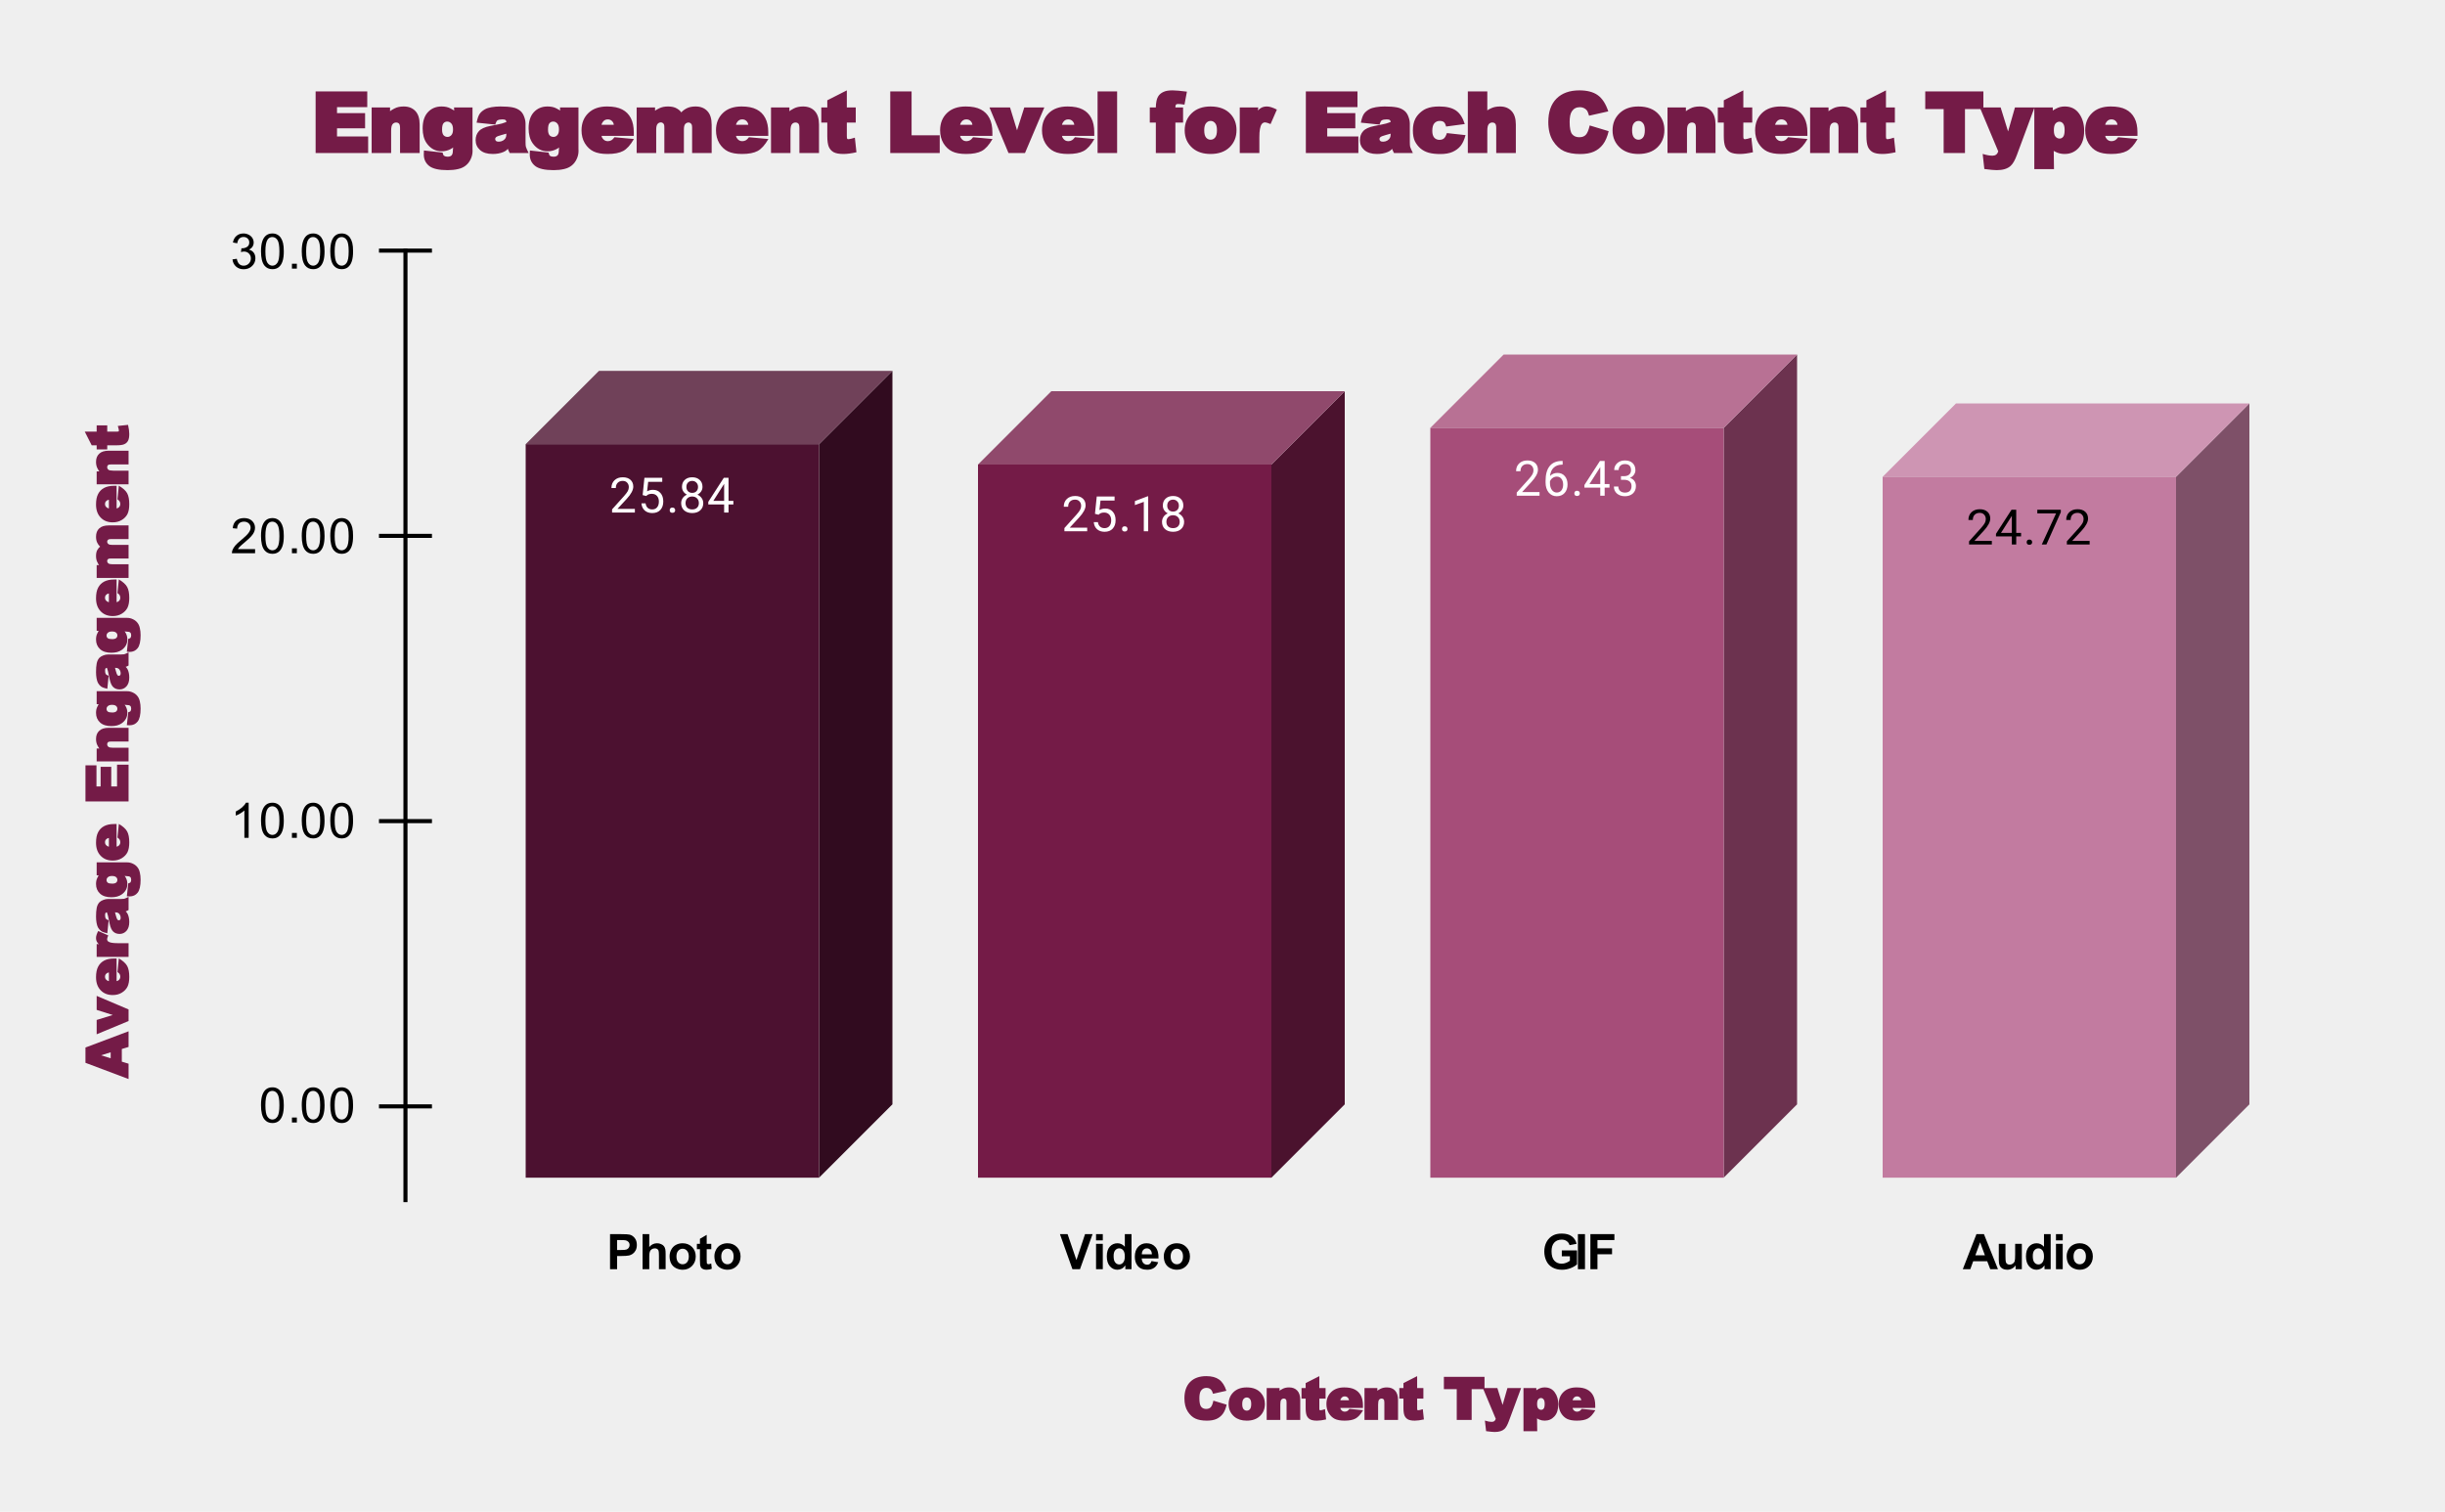 <svg version="1.1" viewBox="0.0 0.0 600.0 371.0" fill="none" stroke="none" stroke-linecap="square" stroke-miterlimit="10" width="600" height="371" xmlns:xlink="http://www.w3.org/1999/xlink" xmlns="http://www.w3.org/2000/svg"><path fill="#efefef" d="M0 0L600.0 0L600.0 371.0L0 371.0L0 0Z" fill-rule="nonzero"/><path stroke="#000000" stroke-width="1.0" stroke-linecap="butt" d="M99.5 294.5L99.5 61.5" fill-rule="nonzero"/><clipPath id="id_0"><path d="M99.55 61.917L581.45 61.917L581.45 294.45L99.55 294.45L99.55 61.917Z" clip-rule="nonzero"/></clipPath><path fill="#310b1f" clip-path="url(#id_0)" d="M219.0 91.0L219.0 271.0L201.0 289.0L201.0 109.0Z" fill-rule="nonzero"/><path fill="#704159" clip-path="url(#id_0)" d="M201.0 109.0L129.0 109.0L147.0 91.0L219.0 91.0Z" fill-rule="nonzero"/><path stroke="#000000" stroke-width="2.0" stroke-linecap="butt" stroke-opacity="0.0" clip-path="url(#id_0)" d="M201.0 289.0L129.0 289.0L129.0 109.0L201.0 109.0Z" fill-rule="nonzero"/><path fill="#4c1130" clip-path="url(#id_0)" d="M201.0 289.0L129.0 289.0L129.0 109.0L201.0 109.0Z" fill-rule="nonzero"/><path fill="#4b122e" clip-path="url(#id_0)" d="M330.0 96.0L330.0 271.0L312.0 289.0L312.0 114.0Z" fill-rule="nonzero"/><path fill="#90496c" clip-path="url(#id_0)" d="M312.0 114.0L240.0 114.0L258.0 96.0L330.0 96.0Z" fill-rule="nonzero"/><path stroke="#000000" stroke-width="2.0" stroke-linecap="butt" stroke-opacity="0.0" clip-path="url(#id_0)" d="M312.0 289.0L240.0 289.0L240.0 114.0L312.0 114.0Z" fill-rule="nonzero"/><path fill="#741b47" clip-path="url(#id_0)" d="M312.0 289.0L240.0 289.0L240.0 114.0L312.0 114.0Z" fill-rule="nonzero"/><path fill="#6c324f" clip-path="url(#id_0)" d="M441.0 87.0L441.0 271.0L423.0 289.0L423.0 105.0Z" fill-rule="nonzero"/><path fill="#b87194" clip-path="url(#id_0)" d="M423.0 105.0L351.0 105.0L369.0 87.0L441.0 87.0Z" fill-rule="nonzero"/><path stroke="#000000" stroke-width="2.0" stroke-linecap="butt" stroke-opacity="0.0" clip-path="url(#id_0)" d="M423.0 289.0L351.0 289.0L351.0 105.0L423.0 105.0Z" fill-rule="nonzero"/><path fill="#a64d79" clip-path="url(#id_0)" d="M423.0 289.0L351.0 289.0L351.0 105.0L423.0 105.0Z" fill-rule="nonzero"/><path fill="#7e5068" clip-path="url(#id_0)" d="M552.0 99.0L552.0 271.0L534.0 289.0L534.0 117.0Z" fill-rule="nonzero"/><path fill="#ce95b3" clip-path="url(#id_0)" d="M534.0 117.0L462.0 117.0L480.0 99.0L552.0 99.0Z" fill-rule="nonzero"/><path stroke="#000000" stroke-width="2.0" stroke-linecap="butt" stroke-opacity="0.0" clip-path="url(#id_0)" d="M534.0 289.0L462.0 289.0L462.0 117.0L534.0 117.0Z" fill-rule="nonzero"/><path fill="#c27ba0" clip-path="url(#id_0)" d="M534.0 289.0L462.0 289.0L462.0 117.0L534.0 117.0Z" fill-rule="nonzero"/><path stroke="#000000" stroke-width="1.0" stroke-linecap="butt" d="M93.5 271.5L105.5 271.5" fill-rule="nonzero"/><path stroke="#000000" stroke-width="1.0" stroke-linecap="butt" d="M93.5 201.5L105.5 201.5" fill-rule="nonzero"/><path stroke="#000000" stroke-width="1.0" stroke-linecap="butt" d="M93.5 131.5L105.5 131.5" fill-rule="nonzero"/><path stroke="#000000" stroke-width="1.0" stroke-linecap="butt" d="M93.5 61.5L105.5 61.5" fill-rule="nonzero"/><path stroke="#4c1130" stroke-width="3.0" stroke-linejoin="round" stroke-linecap="round" d="M155.797 125.777L150.203 125.777L150.203 124.996L153.156 121.715Q153.812 120.965 154.062 120.512Q154.312 120.043 154.312 119.543Q154.312 118.871 153.906 118.449Q153.516 118.012 152.828 118.012Q152.031 118.012 151.578 118.481Q151.125 118.934 151.125 119.762L150.047 119.762Q150.047 118.574 150.797 117.856Q151.562 117.121 152.828 117.121Q154.031 117.121 154.719 117.746Q155.406 118.371 155.406 119.418Q155.406 120.668 153.797 122.418L151.516 124.887L155.797 124.887L155.797 125.777ZM157.703 121.496L158.141 117.246L162.516 117.246L162.516 118.246L159.062 118.246L158.797 120.574Q159.438 120.199 160.234 120.199Q161.391 120.199 162.078 120.981Q162.766 121.746 162.766 123.059Q162.766 124.371 162.047 125.137Q161.344 125.902 160.062 125.902Q158.938 125.902 158.219 125.277Q157.5 124.637 157.406 123.527L158.422 123.527Q158.531 124.262 158.953 124.637Q159.375 125.012 160.062 125.012Q160.812 125.012 161.25 124.496Q161.688 123.981 161.688 123.074Q161.688 122.215 161.219 121.699Q160.75 121.184 159.969 121.184Q159.266 121.184 158.859 121.481L158.578 121.715L157.703 121.496ZM164.344 125.215Q164.344 124.934 164.5 124.746Q164.672 124.559 165.0 124.559Q165.344 124.559 165.516 124.746Q165.688 124.934 165.688 125.215Q165.688 125.481 165.516 125.668Q165.344 125.84 165.0 125.84Q164.672 125.84 164.5 125.668Q164.344 125.481 164.344 125.215ZM172.391 119.465Q172.391 120.106 172.047 120.606Q171.703 121.106 171.141 121.387Q171.797 121.668 172.188 122.231Q172.578 122.777 172.578 123.481Q172.578 124.574 171.828 125.246Q171.094 125.902 169.875 125.902Q168.641 125.902 167.891 125.246Q167.156 124.574 167.156 123.481Q167.156 122.777 167.531 122.231Q167.906 121.668 168.578 121.387Q168.016 121.106 167.688 120.606Q167.359 120.106 167.359 119.465Q167.359 118.387 168.047 117.762Q168.734 117.121 169.875 117.121Q171.0 117.121 171.688 117.762Q172.391 118.387 172.391 119.465ZM171.5 123.449Q171.5 122.731 171.047 122.293Q170.594 121.84 169.859 121.84Q169.125 121.84 168.672 122.293Q168.234 122.731 168.234 123.465Q168.234 124.184 168.672 124.606Q169.109 125.012 169.875 125.012Q170.625 125.012 171.062 124.59Q171.5 124.168 171.5 123.449ZM169.875 118.012Q169.234 118.012 168.828 118.418Q168.438 118.809 168.438 119.496Q168.438 120.137 168.828 120.543Q169.219 120.949 169.859 120.949Q170.516 120.949 170.906 120.543Q171.297 120.137 171.297 119.496Q171.297 118.84 170.891 118.434Q170.484 118.012 169.875 118.012ZM178.781 122.918L179.969 122.918L179.969 123.793L178.781 123.793L178.781 125.777L177.703 125.777L177.703 123.793L173.812 123.793L173.812 123.152L177.625 117.246L178.781 117.246L178.781 122.918ZM175.047 122.918L177.703 122.918L177.703 118.731L177.562 118.965L175.047 122.918Z" fill-rule="nonzero"/><path fill="#ffffff" d="M155.797 125.777L150.203 125.777L150.203 124.996L153.156 121.715Q153.812 120.965 154.062 120.512Q154.312 120.043 154.312 119.543Q154.312 118.871 153.906 118.449Q153.516 118.012 152.828 118.012Q152.031 118.012 151.578 118.481Q151.125 118.934 151.125 119.762L150.047 119.762Q150.047 118.574 150.797 117.856Q151.562 117.121 152.828 117.121Q154.031 117.121 154.719 117.746Q155.406 118.371 155.406 119.418Q155.406 120.668 153.797 122.418L151.516 124.887L155.797 124.887L155.797 125.777ZM157.703 121.496L158.141 117.246L162.516 117.246L162.516 118.246L159.062 118.246L158.797 120.574Q159.438 120.199 160.234 120.199Q161.391 120.199 162.078 120.981Q162.766 121.746 162.766 123.059Q162.766 124.371 162.047 125.137Q161.344 125.902 160.062 125.902Q158.938 125.902 158.219 125.277Q157.5 124.637 157.406 123.527L158.422 123.527Q158.531 124.262 158.953 124.637Q159.375 125.012 160.062 125.012Q160.812 125.012 161.25 124.496Q161.688 123.981 161.688 123.074Q161.688 122.215 161.219 121.699Q160.75 121.184 159.969 121.184Q159.266 121.184 158.859 121.481L158.578 121.715L157.703 121.496ZM164.344 125.215Q164.344 124.934 164.5 124.746Q164.672 124.559 165.0 124.559Q165.344 124.559 165.516 124.746Q165.688 124.934 165.688 125.215Q165.688 125.481 165.516 125.668Q165.344 125.84 165.0 125.84Q164.672 125.84 164.5 125.668Q164.344 125.481 164.344 125.215ZM172.391 119.465Q172.391 120.106 172.047 120.606Q171.703 121.106 171.141 121.387Q171.797 121.668 172.188 122.231Q172.578 122.777 172.578 123.481Q172.578 124.574 171.828 125.246Q171.094 125.902 169.875 125.902Q168.641 125.902 167.891 125.246Q167.156 124.574 167.156 123.481Q167.156 122.777 167.531 122.231Q167.906 121.668 168.578 121.387Q168.016 121.106 167.688 120.606Q167.359 120.106 167.359 119.465Q167.359 118.387 168.047 117.762Q168.734 117.121 169.875 117.121Q171.0 117.121 171.688 117.762Q172.391 118.387 172.391 119.465ZM171.5 123.449Q171.5 122.731 171.047 122.293Q170.594 121.84 169.859 121.84Q169.125 121.84 168.672 122.293Q168.234 122.731 168.234 123.465Q168.234 124.184 168.672 124.606Q169.109 125.012 169.875 125.012Q170.625 125.012 171.062 124.59Q171.5 124.168 171.5 123.449ZM169.875 118.012Q169.234 118.012 168.828 118.418Q168.438 118.809 168.438 119.496Q168.438 120.137 168.828 120.543Q169.219 120.949 169.859 120.949Q170.516 120.949 170.906 120.543Q171.297 120.137 171.297 119.496Q171.297 118.84 170.891 118.434Q170.484 118.012 169.875 118.012ZM178.781 122.918L179.969 122.918L179.969 123.793L178.781 123.793L178.781 125.777L177.703 125.777L177.703 123.793L173.812 123.793L173.812 123.152L177.625 117.246L178.781 117.246L178.781 122.918ZM175.047 122.918L177.703 122.918L177.703 118.731L177.562 118.965L175.047 122.918Z" fill-rule="nonzero"/><path stroke="#741b47" stroke-width="3.0" stroke-linejoin="round" stroke-linecap="round" d="M266.797 130.372L261.203 130.372L261.203 129.59L264.156 126.309Q264.812 125.559 265.062 125.106Q265.312 124.637 265.312 124.137Q265.312 123.465 264.906 123.043Q264.516 122.606 263.828 122.606Q263.031 122.606 262.578 123.075Q262.125 123.528 262.125 124.356L261.047 124.356Q261.047 123.168 261.797 122.45Q262.562 121.715 263.828 121.715Q265.031 121.715 265.719 122.34Q266.406 122.965 266.406 124.012Q266.406 125.262 264.797 127.012L262.516 129.481L266.797 129.481L266.797 130.372ZM268.703 126.09L269.141 121.84L273.516 121.84L273.516 122.84L270.062 122.84L269.797 125.168Q270.438 124.793 271.234 124.793Q272.391 124.793 273.078 125.575Q273.766 126.34 273.766 127.653Q273.766 128.965 273.047 129.731Q272.344 130.497 271.062 130.497Q269.938 130.497 269.219 129.872Q268.5 129.231 268.406 128.122L269.422 128.122Q269.531 128.856 269.953 129.231Q270.375 129.606 271.062 129.606Q271.812 129.606 272.25 129.09Q272.688 128.575 272.688 127.668Q272.688 126.809 272.219 126.293Q271.75 125.778 270.969 125.778Q270.266 125.778 269.859 126.075L269.578 126.309L268.703 126.09ZM275.344 129.809Q275.344 129.528 275.5 129.34Q275.672 129.153 276.0 129.153Q276.344 129.153 276.516 129.34Q276.688 129.528 276.688 129.809Q276.688 130.075 276.516 130.262Q276.344 130.434 276.0 130.434Q275.672 130.434 275.5 130.262Q275.344 130.075 275.344 129.809ZM281.766 130.372L280.688 130.372L280.688 123.153L278.5 123.95L278.5 122.965L281.609 121.793L281.766 121.793L281.766 130.372ZM290.391 124.059Q290.391 124.7 290.047 125.2Q289.703 125.7 289.141 125.981Q289.797 126.262 290.188 126.825Q290.578 127.372 290.578 128.075Q290.578 129.168 289.828 129.84Q289.094 130.497 287.875 130.497Q286.641 130.497 285.891 129.84Q285.156 129.168 285.156 128.075Q285.156 127.372 285.531 126.825Q285.906 126.262 286.578 125.981Q286.016 125.7 285.688 125.2Q285.359 124.7 285.359 124.059Q285.359 122.981 286.047 122.356Q286.734 121.715 287.875 121.715Q289.0 121.715 289.688 122.356Q290.391 122.981 290.391 124.059ZM289.5 128.043Q289.5 127.325 289.047 126.887Q288.594 126.434 287.859 126.434Q287.125 126.434 286.672 126.887Q286.234 127.325 286.234 128.059Q286.234 128.778 286.672 129.2Q287.109 129.606 287.875 129.606Q288.625 129.606 289.062 129.184Q289.5 128.762 289.5 128.043ZM287.875 122.606Q287.234 122.606 286.828 123.012Q286.438 123.403 286.438 124.09Q286.438 124.731 286.828 125.137Q287.219 125.543 287.859 125.543Q288.516 125.543 288.906 125.137Q289.297 124.731 289.297 124.09Q289.297 123.434 288.891 123.028Q288.484 122.606 287.875 122.606Z" fill-rule="nonzero"/><path fill="#ffffff" d="M266.797 130.372L261.203 130.372L261.203 129.59L264.156 126.309Q264.812 125.559 265.062 125.106Q265.312 124.637 265.312 124.137Q265.312 123.465 264.906 123.043Q264.516 122.606 263.828 122.606Q263.031 122.606 262.578 123.075Q262.125 123.528 262.125 124.356L261.047 124.356Q261.047 123.168 261.797 122.45Q262.562 121.715 263.828 121.715Q265.031 121.715 265.719 122.34Q266.406 122.965 266.406 124.012Q266.406 125.262 264.797 127.012L262.516 129.481L266.797 129.481L266.797 130.372ZM268.703 126.09L269.141 121.84L273.516 121.84L273.516 122.84L270.062 122.84L269.797 125.168Q270.438 124.793 271.234 124.793Q272.391 124.793 273.078 125.575Q273.766 126.34 273.766 127.653Q273.766 128.965 273.047 129.731Q272.344 130.497 271.062 130.497Q269.938 130.497 269.219 129.872Q268.5 129.231 268.406 128.122L269.422 128.122Q269.531 128.856 269.953 129.231Q270.375 129.606 271.062 129.606Q271.812 129.606 272.25 129.09Q272.688 128.575 272.688 127.668Q272.688 126.809 272.219 126.293Q271.75 125.778 270.969 125.778Q270.266 125.778 269.859 126.075L269.578 126.309L268.703 126.09ZM275.344 129.809Q275.344 129.528 275.5 129.34Q275.672 129.153 276.0 129.153Q276.344 129.153 276.516 129.34Q276.688 129.528 276.688 129.809Q276.688 130.075 276.516 130.262Q276.344 130.434 276.0 130.434Q275.672 130.434 275.5 130.262Q275.344 130.075 275.344 129.809ZM281.766 130.372L280.688 130.372L280.688 123.153L278.5 123.95L278.5 122.965L281.609 121.793L281.766 121.793L281.766 130.372ZM290.391 124.059Q290.391 124.7 290.047 125.2Q289.703 125.7 289.141 125.981Q289.797 126.262 290.188 126.825Q290.578 127.372 290.578 128.075Q290.578 129.168 289.828 129.84Q289.094 130.497 287.875 130.497Q286.641 130.497 285.891 129.84Q285.156 129.168 285.156 128.075Q285.156 127.372 285.531 126.825Q285.906 126.262 286.578 125.981Q286.016 125.7 285.688 125.2Q285.359 124.7 285.359 124.059Q285.359 122.981 286.047 122.356Q286.734 121.715 287.875 121.715Q289.0 121.715 289.688 122.356Q290.391 122.981 290.391 124.059ZM289.5 128.043Q289.5 127.325 289.047 126.887Q288.594 126.434 287.859 126.434Q287.125 126.434 286.672 126.887Q286.234 127.325 286.234 128.059Q286.234 128.778 286.672 129.2Q287.109 129.606 287.875 129.606Q288.625 129.606 289.062 129.184Q289.5 128.762 289.5 128.043ZM287.875 122.606Q287.234 122.606 286.828 123.012Q286.438 123.403 286.438 124.09Q286.438 124.731 286.828 125.137Q287.219 125.543 287.859 125.543Q288.516 125.543 288.906 125.137Q289.297 124.731 289.297 124.09Q289.297 123.434 288.891 123.028Q288.484 122.606 287.875 122.606Z" fill-rule="nonzero"/><path stroke="#a64d79" stroke-width="3.0" stroke-linejoin="round" stroke-linecap="round" d="M377.797 121.648L372.203 121.648L372.203 120.867L375.156 117.586Q375.812 116.836 376.062 116.382Q376.312 115.914 376.312 115.414Q376.312 114.742 375.906 114.32Q375.516 113.882 374.828 113.882Q374.031 113.882 373.578 114.351Q373.125 114.804 373.125 115.632L372.047 115.632Q372.047 114.445 372.797 113.726Q373.562 112.992 374.828 112.992Q376.031 112.992 376.719 113.617Q377.406 114.242 377.406 115.289Q377.406 116.539 375.797 118.289L373.516 120.757L377.797 120.757L377.797 121.648ZM383.469 113.117L383.469 114.023L383.266 114.023Q382.0 114.054 381.25 114.789Q380.5 115.507 380.375 116.82Q381.062 116.054 382.219 116.054Q383.328 116.054 384.0 116.836Q384.672 117.617 384.672 118.867Q384.672 120.179 383.953 120.976Q383.234 121.773 382.016 121.773Q380.797 121.773 380.031 120.836Q379.281 119.882 379.281 118.398L379.281 117.992Q379.281 115.632 380.281 114.382Q381.281 113.132 383.266 113.117L383.469 113.117ZM382.047 116.961Q381.484 116.961 381.016 117.289Q380.547 117.617 380.359 118.132L380.359 118.523Q380.359 119.586 380.828 120.226Q381.312 120.867 382.016 120.867Q382.75 120.867 383.172 120.336Q383.594 119.789 383.594 118.914Q383.594 118.039 383.172 117.507Q382.75 116.961 382.047 116.961ZM386.344 121.086Q386.344 120.804 386.5 120.617Q386.672 120.429 387.0 120.429Q387.344 120.429 387.516 120.617Q387.688 120.804 387.688 121.086Q387.688 121.351 387.516 121.539Q387.344 121.711 387.0 121.711Q386.672 121.711 386.5 121.539Q386.344 121.351 386.344 121.086ZM393.781 118.789L394.969 118.789L394.969 119.664L393.781 119.664L393.781 121.648L392.703 121.648L392.703 119.664L388.812 119.664L388.812 119.023L392.625 113.117L393.781 113.117L393.781 118.789ZM390.047 118.789L392.703 118.789L392.703 114.601L392.562 114.836L390.047 118.789ZM397.781 116.851L398.594 116.851Q399.375 116.836 399.812 116.445Q400.25 116.054 400.25 115.382Q400.25 113.882 398.75 113.882Q398.047 113.882 397.625 114.289Q397.219 114.695 397.219 115.351L396.125 115.351Q396.125 114.336 396.859 113.664Q397.609 112.992 398.75 112.992Q399.953 112.992 400.641 113.632Q401.328 114.273 401.328 115.414Q401.328 115.976 400.969 116.492Q400.609 117.007 399.984 117.273Q400.688 117.492 401.062 118.007Q401.453 118.523 401.453 119.273Q401.453 120.414 400.703 121.101Q399.953 121.773 398.75 121.773Q397.562 121.773 396.797 121.117Q396.047 120.461 396.047 119.398L397.141 119.398Q397.141 120.07 397.578 120.476Q398.016 120.882 398.766 120.882Q399.547 120.882 399.953 120.476Q400.375 120.054 400.375 119.289Q400.375 118.554 399.922 118.164Q399.469 117.757 398.594 117.742L397.781 117.742L397.781 116.851Z" fill-rule="nonzero"/><path fill="#ffffff" d="M377.797 121.648L372.203 121.648L372.203 120.867L375.156 117.586Q375.812 116.836 376.062 116.382Q376.312 115.914 376.312 115.414Q376.312 114.742 375.906 114.32Q375.516 113.882 374.828 113.882Q374.031 113.882 373.578 114.351Q373.125 114.804 373.125 115.632L372.047 115.632Q372.047 114.445 372.797 113.726Q373.562 112.992 374.828 112.992Q376.031 112.992 376.719 113.617Q377.406 114.242 377.406 115.289Q377.406 116.539 375.797 118.289L373.516 120.757L377.797 120.757L377.797 121.648ZM383.469 113.117L383.469 114.023L383.266 114.023Q382.0 114.054 381.25 114.789Q380.5 115.507 380.375 116.82Q381.062 116.054 382.219 116.054Q383.328 116.054 384.0 116.836Q384.672 117.617 384.672 118.867Q384.672 120.179 383.953 120.976Q383.234 121.773 382.016 121.773Q380.797 121.773 380.031 120.836Q379.281 119.882 379.281 118.398L379.281 117.992Q379.281 115.632 380.281 114.382Q381.281 113.132 383.266 113.117L383.469 113.117ZM382.047 116.961Q381.484 116.961 381.016 117.289Q380.547 117.617 380.359 118.132L380.359 118.523Q380.359 119.586 380.828 120.226Q381.312 120.867 382.016 120.867Q382.75 120.867 383.172 120.336Q383.594 119.789 383.594 118.914Q383.594 118.039 383.172 117.507Q382.75 116.961 382.047 116.961ZM386.344 121.086Q386.344 120.804 386.5 120.617Q386.672 120.429 387.0 120.429Q387.344 120.429 387.516 120.617Q387.688 120.804 387.688 121.086Q387.688 121.351 387.516 121.539Q387.344 121.711 387.0 121.711Q386.672 121.711 386.5 121.539Q386.344 121.351 386.344 121.086ZM393.781 118.789L394.969 118.789L394.969 119.664L393.781 119.664L393.781 121.648L392.703 121.648L392.703 119.664L388.812 119.664L388.812 119.023L392.625 113.117L393.781 113.117L393.781 118.789ZM390.047 118.789L392.703 118.789L392.703 114.601L392.562 114.836L390.047 118.789ZM397.781 116.851L398.594 116.851Q399.375 116.836 399.812 116.445Q400.25 116.054 400.25 115.382Q400.25 113.882 398.75 113.882Q398.047 113.882 397.625 114.289Q397.219 114.695 397.219 115.351L396.125 115.351Q396.125 114.336 396.859 113.664Q397.609 112.992 398.75 112.992Q399.953 112.992 400.641 113.632Q401.328 114.273 401.328 115.414Q401.328 115.976 400.969 116.492Q400.609 117.007 399.984 117.273Q400.688 117.492 401.062 118.007Q401.453 118.523 401.453 119.273Q401.453 120.414 400.703 121.101Q399.953 121.773 398.75 121.773Q397.562 121.773 396.797 121.117Q396.047 120.461 396.047 119.398L397.141 119.398Q397.141 120.07 397.578 120.476Q398.016 120.882 398.766 120.882Q399.547 120.882 399.953 120.476Q400.375 120.054 400.375 119.289Q400.375 118.554 399.922 118.164Q399.469 117.757 398.594 117.742L397.781 117.742L397.781 116.851Z" fill-rule="nonzero"/><path stroke="#c27ba0" stroke-width="3.0" stroke-linejoin="round" stroke-linecap="round" d="M488.797 133.621L483.203 133.621L483.203 132.84L486.156 129.559Q486.812 128.809 487.062 128.356Q487.312 127.887 487.312 127.387Q487.312 126.715 486.906 126.293Q486.516 125.856 485.828 125.856Q485.031 125.856 484.578 126.325Q484.125 126.778 484.125 127.606L483.047 127.606Q483.047 126.418 483.797 125.7Q484.562 124.965 485.828 124.965Q487.031 124.965 487.719 125.59Q488.406 126.215 488.406 127.262Q488.406 128.512 486.797 130.262L484.516 132.731L488.797 132.731L488.797 133.621ZM494.781 130.762L495.969 130.762L495.969 131.637L494.781 131.637L494.781 133.621L493.703 133.621L493.703 131.637L489.812 131.637L489.812 130.996L493.625 125.09L494.781 125.09L494.781 130.762ZM491.047 130.762L493.703 130.762L493.703 126.575L493.562 126.809L491.047 130.762ZM497.344 133.059Q497.344 132.778 497.5 132.59Q497.672 132.403 498.0 132.403Q498.344 132.403 498.516 132.59Q498.688 132.778 498.688 133.059Q498.688 133.325 498.516 133.512Q498.344 133.684 498.0 133.684Q497.672 133.684 497.5 133.512Q497.344 133.325 497.344 133.059ZM505.719 125.7L502.188 133.621L501.047 133.621L504.562 125.981L499.953 125.981L499.953 125.09L505.719 125.09L505.719 125.7ZM512.797 133.621L507.203 133.621L507.203 132.84L510.156 129.559Q510.812 128.809 511.062 128.356Q511.312 127.887 511.312 127.387Q511.312 126.715 510.906 126.293Q510.516 125.856 509.828 125.856Q509.031 125.856 508.578 126.325Q508.125 126.778 508.125 127.606L507.047 127.606Q507.047 126.418 507.797 125.7Q508.562 124.965 509.828 124.965Q511.031 124.965 511.719 125.59Q512.406 126.215 512.406 127.262Q512.406 128.512 510.797 130.262L508.516 132.731L512.797 132.731L512.797 133.621Z" fill-rule="nonzero"/><path fill="#000000" d="M488.797 133.621L483.203 133.621L483.203 132.84L486.156 129.559Q486.812 128.809 487.062 128.356Q487.312 127.887 487.312 127.387Q487.312 126.715 486.906 126.293Q486.516 125.856 485.828 125.856Q485.031 125.856 484.578 126.324Q484.125 126.778 484.125 127.606L483.047 127.606Q483.047 126.418 483.797 125.699Q484.562 124.965 485.828 124.965Q487.031 124.965 487.719 125.59Q488.406 126.215 488.406 127.262Q488.406 128.512 486.797 130.262L484.516 132.731L488.797 132.731L488.797 133.621ZM494.781 130.762L495.969 130.762L495.969 131.637L494.781 131.637L494.781 133.621L493.703 133.621L493.703 131.637L489.812 131.637L489.812 130.996L493.625 125.09L494.781 125.09L494.781 130.762ZM491.047 130.762L493.703 130.762L493.703 126.574L493.562 126.809L491.047 130.762ZM497.344 133.059Q497.344 132.778 497.5 132.59Q497.672 132.403 498.0 132.403Q498.344 132.403 498.516 132.59Q498.688 132.778 498.688 133.059Q498.688 133.325 498.516 133.512Q498.344 133.684 498.0 133.684Q497.672 133.684 497.5 133.512Q497.344 133.325 497.344 133.059ZM505.719 125.699L502.188 133.621L501.047 133.621L504.562 125.981L499.953 125.981L499.953 125.09L505.719 125.09L505.719 125.699ZM512.797 133.621L507.203 133.621L507.203 132.84L510.156 129.559Q510.812 128.809 511.062 128.356Q511.312 127.887 511.312 127.387Q511.312 126.715 510.906 126.293Q510.516 125.856 509.828 125.856Q509.031 125.856 508.578 126.324Q508.125 126.778 508.125 127.606L507.047 127.606Q507.047 126.418 507.797 125.699Q508.562 124.965 509.828 124.965Q511.031 124.965 511.719 125.59Q512.406 126.215 512.406 127.262Q512.406 128.512 510.797 130.262L508.516 132.731L512.797 132.731L512.797 133.621Z" fill-rule="nonzero"/><path fill="#741b47" d="M297.766 343.716L301.016 344.7Q300.688 346.153 300.062 346.981Q299.438 347.794 298.5 348.216Q297.562 348.622 296.156 348.622Q294.453 348.622 293.359 348.122Q292.266 347.622 291.453 346.356Q290.656 345.075 290.656 343.137Q290.656 340.544 292.062 339.122Q293.484 337.7 296.016 337.7Q298.0 337.7 299.156 338.528Q300.312 339.341 300.953 341.294L297.672 342.028Q297.469 341.372 297.328 341.2Q297.109 340.887 296.797 340.731Q296.484 340.575 296.078 340.575Q295.188 340.575 294.703 341.294Q294.328 341.856 294.328 343.122Q294.328 344.684 294.766 345.216Q295.203 345.747 295.969 345.747Q296.734 345.747 297.125 345.325Q297.516 344.887 297.766 343.716ZM301.5 344.559Q301.5 342.778 302.703 341.622Q303.906 340.466 305.938 340.466Q308.234 340.466 309.422 341.825Q310.406 342.919 310.406 344.512Q310.406 346.325 309.203 347.481Q308.016 348.622 305.938 348.622Q304.094 348.622 302.922 347.669Q301.5 346.466 301.5 344.559ZM304.844 344.559Q304.844 345.419 305.156 345.794Q305.484 346.169 305.953 346.169Q306.422 346.169 306.734 345.809Q307.047 345.434 307.047 344.528Q307.047 343.684 306.734 343.309Q306.422 342.934 305.969 342.934Q305.484 342.934 305.156 343.325Q304.844 343.7 304.844 344.559ZM310.844 340.622L314.0 340.622L314.0 341.294Q314.109 341.153 314.766 340.809Q315.422 340.466 316.344 340.466Q317.625 340.466 318.344 341.247Q319.078 342.012 319.078 343.559L319.078 348.45L315.719 348.45L315.719 344.169Q315.719 343.606 315.547 343.403Q315.375 343.2 315.047 343.2Q314.672 343.2 314.422 343.497Q314.188 343.778 314.188 344.684L314.188 348.45L310.844 348.45L310.844 340.622ZM323.766 337.7L323.766 340.622L325.297 340.622L325.297 343.216L323.766 343.216L323.766 345.512Q323.766 345.919 323.812 345.997Q323.859 346.075 324.047 346.075Q324.312 346.075 325.156 345.809L325.422 348.325Q324.109 348.622 323.188 348.622Q322.062 348.622 321.5 348.309Q320.938 347.997 320.672 347.387Q320.406 346.778 320.406 345.497L320.406 343.216L319.391 343.216L319.391 340.622L320.406 340.622L320.406 339.403L323.766 337.7ZM334.469 345.512L328.922 345.512Q328.938 345.778 329.172 346.044Q329.5 346.419 330.016 346.419Q330.344 346.419 330.656 346.247Q330.844 346.137 331.156 345.731L334.5 346.059Q333.594 347.591 332.641 348.106Q331.703 348.622 329.953 348.622Q328.453 348.622 327.547 348.184Q326.656 347.731 326.078 346.778Q325.5 345.825 325.5 344.559Q325.5 342.731 326.672 341.606Q327.844 340.466 329.875 340.466Q331.5 340.466 332.469 340.981Q333.438 341.481 333.953 342.45Q334.469 343.419 334.469 344.919L334.469 345.512ZM331.047 343.622Q331.0 343.216 330.719 342.95Q330.453 342.669 329.984 342.669Q329.469 342.669 329.156 343.091Q328.938 343.356 328.922 343.622L331.047 343.622ZM334.844 340.622L338.0 340.622L338.0 341.294Q338.109 341.153 338.766 340.809Q339.422 340.466 340.344 340.466Q341.625 340.466 342.344 341.247Q343.078 342.012 343.078 343.559L343.078 348.45L339.719 348.45L339.719 344.169Q339.719 343.606 339.547 343.403Q339.375 343.2 339.047 343.2Q338.672 343.2 338.422 343.497Q338.188 343.778 338.188 344.684L338.188 348.45L334.844 348.45L334.844 340.622ZM347.766 337.7L347.766 340.622L349.297 340.622L349.297 343.216L347.766 343.216L347.766 345.512Q347.766 345.919 347.812 345.997Q347.859 346.075 348.047 346.075Q348.312 346.075 349.156 345.809L349.422 348.325Q348.109 348.622 347.188 348.622Q346.062 348.622 345.5 348.309Q344.938 347.997 344.672 347.387Q344.406 346.778 344.406 345.497L344.406 343.216L343.391 343.216L343.391 340.622L344.406 340.622L344.406 339.403L347.766 337.7ZM354.328 337.872L364.297 337.872L364.297 340.903L361.141 340.903L361.141 348.45L357.484 348.45L357.484 340.903L354.328 340.903L354.328 337.872ZM363.891 340.622L367.453 340.622L368.734 344.762L369.922 340.622L373.281 340.622L370.266 348.762Q369.75 350.153 369.188 350.669Q368.391 351.403 366.797 351.403Q366.172 351.403 364.688 351.2L364.391 348.606Q365.359 348.919 366.047 348.919Q366.453 348.919 366.688 348.747Q366.922 348.575 367.062 348.184L363.891 340.622ZM373.859 351.216L373.859 340.622L377.016 340.622L377.016 341.184Q377.094 341.091 377.609 340.809Q378.281 340.466 379.078 340.466Q380.672 340.466 381.531 341.669Q382.406 342.872 382.406 344.606Q382.406 346.528 381.453 347.575Q380.516 348.622 379.062 348.622Q378.359 348.622 377.781 348.372Q377.203 348.122 377.188 348.044L377.234 351.216L373.859 351.216ZM377.203 344.559Q377.203 345.309 377.484 345.637Q377.781 345.966 378.203 345.966Q378.562 345.966 378.812 345.669Q379.062 345.356 379.062 344.497Q379.062 343.716 378.797 343.403Q378.531 343.075 378.172 343.075Q377.766 343.075 377.484 343.403Q377.203 343.731 377.203 344.559ZM391.469 345.512L385.922 345.512Q385.938 345.778 386.172 346.044Q386.5 346.419 387.016 346.419Q387.344 346.419 387.656 346.247Q387.844 346.137 388.156 345.731L391.5 346.059Q390.594 347.591 389.641 348.106Q388.703 348.622 386.953 348.622Q385.453 348.622 384.547 348.184Q383.656 347.731 383.078 346.778Q382.5 345.825 382.5 344.559Q382.5 342.731 383.672 341.606Q384.844 340.466 386.875 340.466Q388.5 340.466 389.469 340.981Q390.438 341.481 390.953 342.45Q391.469 343.419 391.469 344.919L391.469 345.512ZM388.047 343.622Q388.0 343.216 387.719 342.95Q387.453 342.669 386.984 342.669Q386.469 342.669 386.156 343.091Q385.938 343.356 385.922 343.622L388.047 343.622Z" fill-rule="nonzero"/><path fill="#741b47" d="M29.894 257.418L29.894 260.527L31.55 261.027L31.55 264.793L20.972 260.808L20.972 257.058L31.55 253.074L31.55 256.918L29.894 257.418ZM27.159 258.23L24.8 258.965L27.159 259.699L27.159 258.23ZM23.722 253.808L23.722 250.293L27.675 249.074L23.722 247.824L23.722 244.386L31.55 247.715L31.55 250.558L23.722 253.808ZM28.613 235.215L28.613 240.761Q28.878 240.746 29.144 240.511Q29.519 240.183 29.519 239.668Q29.519 239.34 29.347 239.027Q29.238 238.84 28.831 238.527L29.159 235.183Q30.691 236.09 31.206 237.043Q31.722 237.98 31.722 239.73Q31.722 241.23 31.284 242.136Q30.831 243.027 29.878 243.605Q28.925 244.183 27.659 244.183Q25.831 244.183 24.706 243.011Q23.566 241.84 23.566 239.808Q23.566 238.183 24.081 237.215Q24.581 236.246 25.55 235.73Q26.519 235.215 28.019 235.215L28.613 235.215ZM26.722 238.636Q26.316 238.683 26.05 238.965Q25.769 239.23 25.769 239.699Q25.769 240.215 26.191 240.527Q26.456 240.746 26.722 240.761L26.722 238.636ZM23.722 234.808L23.722 231.652L24.331 231.73Q24.238 231.777 23.909 231.308Q23.566 230.84 23.566 230.168Q23.566 229.48 24.097 228.465L26.566 229.543Q26.284 230.23 26.284 230.465Q26.284 230.855 26.613 231.074Q27.175 231.449 28.831 231.449L31.55 231.449L31.55 234.808L23.722 234.808ZM26.659 225.84L26.331 229.027Q25.269 228.793 24.816 228.48Q24.363 228.152 24.034 227.574Q23.816 227.136 23.691 226.449Q23.566 225.746 23.566 224.933Q23.566 223.652 23.722 222.855Q23.863 222.043 24.347 221.465Q24.722 221.074 25.347 220.84Q25.956 220.605 26.519 220.605L29.722 220.605Q30.206 220.605 30.472 220.558Q30.722 220.496 31.55 220.09L31.55 223.324Q31.097 223.574 30.925 223.636Q30.753 223.683 30.706 223.558Q31.144 223.84 31.394 224.433Q31.722 225.215 31.722 226.261Q31.722 227.668 31.034 228.433Q30.347 229.183 29.347 229.183Q28.409 229.183 27.8 228.621Q27.206 228.074 26.909 226.683Q26.597 225.121 26.488 224.683Q26.363 224.23 26.238 223.886Q26.034 223.886 25.909 224.027Q25.784 224.152 25.784 224.574Q25.784 225.168 25.956 225.433Q26.081 225.621 26.659 225.84ZM28.222 223.886Q28.3 224.105 28.456 224.746Q28.659 225.511 28.831 225.683Q28.972 225.84 29.144 225.84Q29.347 225.84 29.488 225.699Q29.613 225.543 29.613 225.215Q29.613 224.824 29.425 224.496Q29.238 224.152 28.988 224.027Q28.722 223.886 28.269 223.886L28.222 223.886ZM23.722 214.793L23.722 211.621L30.863 211.621L31.191 211.621Q31.941 211.621 32.613 211.949Q33.284 212.261 33.706 212.793Q34.144 213.324 34.316 214.121Q34.503 214.902 34.503 215.886Q34.503 218.168 33.769 219.074Q33.05 219.98 31.8 219.98Q31.644 219.98 31.128 219.949L31.472 216.777Q31.941 216.652 32.019 216.527Q32.191 216.277 32.191 215.902Q32.191 215.433 31.956 215.215Q31.722 214.996 31.034 214.996L30.55 214.949Q30.628 214.933 30.878 215.386Q31.253 216.09 31.253 216.918Q31.253 218.511 29.863 219.496Q28.894 220.183 27.316 220.183Q25.519 220.183 24.55 219.293Q23.566 218.386 23.566 216.933Q23.566 216.027 23.894 215.418Q24.206 214.793 24.206 214.793L23.722 214.793ZM27.534 216.84Q28.206 216.84 28.503 216.59Q28.8 216.34 28.8 215.918Q28.8 215.511 28.488 215.246Q28.175 214.965 27.488 214.965Q26.816 214.965 26.488 215.261Q26.144 215.543 26.144 215.965Q26.144 216.355 26.441 216.605Q26.722 216.84 27.534 216.84ZM28.613 202.215L28.613 207.761Q28.878 207.746 29.144 207.511Q29.519 207.183 29.519 206.668Q29.519 206.34 29.347 206.027Q29.238 205.84 28.831 205.527L29.159 202.183Q30.691 203.09 31.206 204.043Q31.722 204.98 31.722 206.73Q31.722 208.23 31.284 209.136Q30.831 210.027 29.878 210.605Q28.925 211.183 27.659 211.183Q25.831 211.183 24.706 210.011Q23.566 208.84 23.566 206.808Q23.566 205.183 24.081 204.215Q24.581 203.246 25.55 202.73Q26.519 202.215 28.019 202.215L28.613 202.215ZM26.722 205.636Q26.316 205.683 26.05 205.965Q25.769 206.23 25.769 206.699Q25.769 207.215 26.191 207.527Q26.456 207.746 26.722 207.761L26.722 205.636ZM20.972 196.668L20.972 187.808L23.675 187.808L23.675 192.996L24.691 192.996L24.691 188.183L27.3 188.183L27.3 192.996L28.722 192.996L28.722 187.652L31.55 187.652L31.55 196.668L20.972 196.668ZM23.722 186.84L23.722 183.683L24.394 183.683Q24.253 183.574 23.909 182.918Q23.566 182.261 23.566 181.34Q23.566 180.058 24.347 179.34Q25.113 178.605 26.659 178.605L31.55 178.605L31.55 181.965L27.269 181.965Q26.706 181.965 26.503 182.136Q26.3 182.308 26.3 182.636Q26.3 183.011 26.597 183.261Q26.878 183.496 27.784 183.496L31.55 183.496L31.55 186.84L23.722 186.84ZM23.722 172.793L23.722 169.621L30.863 169.621L31.191 169.621Q31.941 169.621 32.613 169.949Q33.284 170.261 33.706 170.793Q34.144 171.324 34.316 172.121Q34.503 172.902 34.503 173.886Q34.503 176.168 33.769 177.074Q33.05 177.98 31.8 177.98Q31.644 177.98 31.128 177.949L31.472 174.777Q31.941 174.652 32.019 174.527Q32.191 174.277 32.191 173.902Q32.191 173.433 31.956 173.215Q31.722 172.996 31.034 172.996L30.55 172.949Q30.628 172.933 30.878 173.386Q31.253 174.09 31.253 174.918Q31.253 176.511 29.863 177.496Q28.894 178.183 27.316 178.183Q25.519 178.183 24.55 177.293Q23.566 176.386 23.566 174.933Q23.566 174.027 23.894 173.418Q24.206 172.793 24.206 172.793L23.722 172.793ZM27.534 174.84Q28.206 174.84 28.503 174.59Q28.8 174.34 28.8 173.918Q28.8 173.511 28.488 173.246Q28.175 172.965 27.488 172.965Q26.816 172.965 26.488 173.261Q26.144 173.543 26.144 173.965Q26.144 174.355 26.441 174.605Q26.722 174.84 27.534 174.84ZM26.659 165.84L26.331 169.027Q25.269 168.793 24.816 168.48Q24.363 168.152 24.034 167.574Q23.816 167.136 23.691 166.449Q23.566 165.746 23.566 164.933Q23.566 163.652 23.722 162.855Q23.863 162.043 24.347 161.465Q24.722 161.074 25.347 160.84Q25.956 160.605 26.519 160.605L29.722 160.605Q30.206 160.605 30.472 160.558Q30.722 160.496 31.55 160.09L31.55 163.324Q31.097 163.574 30.925 163.636Q30.753 163.683 30.706 163.558Q31.144 163.84 31.394 164.433Q31.722 165.215 31.722 166.261Q31.722 167.668 31.034 168.433Q30.347 169.183 29.347 169.183Q28.409 169.183 27.8 168.621Q27.206 168.074 26.909 166.683Q26.597 165.121 26.488 164.683Q26.363 164.23 26.238 163.886Q26.034 163.886 25.909 164.027Q25.784 164.152 25.784 164.574Q25.784 165.168 25.956 165.433Q26.081 165.621 26.659 165.84ZM28.222 163.886Q28.3 164.105 28.456 164.746Q28.659 165.511 28.831 165.683Q28.972 165.84 29.144 165.84Q29.347 165.84 29.488 165.699Q29.613 165.543 29.613 165.215Q29.613 164.824 29.425 164.496Q29.238 164.152 28.988 164.027Q28.722 163.886 28.269 163.886L28.222 163.886ZM23.722 154.793L23.722 151.621L30.863 151.621L31.191 151.621Q31.941 151.621 32.613 151.949Q33.284 152.261 33.706 152.793Q34.144 153.324 34.316 154.121Q34.503 154.902 34.503 155.886Q34.503 158.168 33.769 159.074Q33.05 159.98 31.8 159.98Q31.644 159.98 31.128 159.949L31.472 156.777Q31.941 156.652 32.019 156.527Q32.191 156.277 32.191 155.902Q32.191 155.433 31.956 155.215Q31.722 154.996 31.034 154.996L30.55 154.949Q30.628 154.933 30.878 155.386Q31.253 156.09 31.253 156.918Q31.253 158.511 29.863 159.496Q28.894 160.183 27.316 160.183Q25.519 160.183 24.55 159.293Q23.566 158.386 23.566 156.933Q23.566 156.027 23.894 155.418Q24.206 154.793 24.206 154.793L23.722 154.793ZM27.534 156.84Q28.206 156.84 28.503 156.59Q28.8 156.34 28.8 155.918Q28.8 155.511 28.488 155.246Q28.175 154.965 27.488 154.965Q26.816 154.965 26.488 155.261Q26.144 155.543 26.144 155.965Q26.144 156.355 26.441 156.605Q26.722 156.84 27.534 156.84ZM28.613 142.215L28.613 147.761Q28.878 147.746 29.144 147.511Q29.519 147.183 29.519 146.668Q29.519 146.34 29.347 146.027Q29.238 145.84 28.831 145.527L29.159 142.183Q30.691 143.09 31.206 144.043Q31.722 144.98 31.722 146.73Q31.722 148.23 31.284 149.136Q30.831 150.027 29.878 150.605Q28.925 151.183 27.659 151.183Q25.831 151.183 24.706 150.011Q23.566 148.84 23.566 146.808Q23.566 145.183 24.081 144.215Q24.581 143.246 25.55 142.73Q26.519 142.215 28.019 142.215L28.613 142.215ZM26.722 145.636Q26.316 145.683 26.05 145.965Q25.769 146.23 25.769 146.699Q25.769 147.215 26.191 147.527Q26.456 147.746 26.722 147.761L26.722 145.636ZM23.722 141.824L23.722 138.668L24.3 138.668Q24.175 138.558 23.878 137.933Q23.566 137.308 23.566 136.433Q23.566 135.48 23.909 134.918Q24.253 134.34 24.581 134.168Q24.128 133.746 23.847 133.152Q23.566 132.558 23.566 131.699Q23.566 130.402 24.347 129.668Q25.128 128.933 26.706 128.933L31.55 128.933L31.55 132.293L27.128 132.293Q26.738 132.293 26.566 132.418Q26.3 132.621 26.3 132.902Q26.3 133.261 26.581 133.496Q26.847 133.715 27.519 133.715L31.55 133.715L31.55 137.058L27.269 137.058Q26.831 137.058 26.706 137.105Q26.519 137.168 26.409 137.324Q26.3 137.465 26.3 137.652Q26.3 138.011 26.581 138.246Q26.847 138.465 27.566 138.465L31.55 138.465L31.55 141.824L23.722 141.824ZM28.613 119.215L28.613 124.761Q28.878 124.746 29.144 124.511Q29.519 124.183 29.519 123.668Q29.519 123.34 29.347 123.027Q29.238 122.84 28.831 122.527L29.159 119.183Q30.691 120.09 31.206 121.043Q31.722 121.98 31.722 123.73Q31.722 125.23 31.284 126.136Q30.831 127.027 29.878 127.605Q28.925 128.183 27.659 128.183Q25.831 128.183 24.706 127.011Q23.566 125.84 23.566 123.808Q23.566 122.183 24.081 121.215Q24.581 120.246 25.55 119.73Q26.519 119.215 28.019 119.215L28.613 119.215ZM26.722 122.636Q26.316 122.683 26.05 122.965Q25.769 123.23 25.769 123.699Q25.769 124.215 26.191 124.527Q26.456 124.746 26.722 124.761L26.722 122.636ZM23.722 118.84L23.722 115.683L24.394 115.683Q24.253 115.574 23.909 114.918Q23.566 114.261 23.566 113.34Q23.566 112.058 24.347 111.34Q25.113 110.605 26.659 110.605L31.55 110.605L31.55 113.965L27.269 113.965Q26.706 113.965 26.503 114.136Q26.3 114.308 26.3 114.636Q26.3 115.011 26.597 115.261Q26.878 115.496 27.784 115.496L31.55 115.496L31.55 118.84L23.722 118.84ZM20.8 105.918L23.722 105.918L23.722 104.386L26.316 104.386L26.316 105.918L28.613 105.918Q29.019 105.918 29.097 105.871Q29.175 105.824 29.175 105.636Q29.175 105.371 28.909 104.527L31.425 104.261Q31.722 105.574 31.722 106.496Q31.722 107.621 31.409 108.183Q31.097 108.746 30.488 109.011Q29.878 109.277 28.597 109.277L26.316 109.277L26.316 110.293L23.722 110.293L23.722 109.277L22.503 109.277L20.8 105.918Z" fill-rule="nonzero"/><path fill="#000000" d="M64.05 271.216Q64.05 269.684 64.362 268.762Q64.675 267.825 65.284 267.325Q65.909 266.825 66.847 266.825Q67.534 266.825 68.05 267.106Q68.581 267.387 68.925 267.919Q69.269 268.434 69.456 269.184Q69.644 269.934 69.644 271.216Q69.644 272.731 69.331 273.653Q69.034 274.575 68.409 275.091Q67.8 275.591 66.847 275.591Q65.612 275.591 64.894 274.7Q64.05 273.637 64.05 271.216ZM65.128 271.216Q65.128 273.325 65.628 274.028Q66.128 274.731 66.847 274.731Q67.581 274.731 68.066 274.028Q68.566 273.325 68.566 271.216Q68.566 269.091 68.066 268.403Q67.581 267.7 66.831 267.7Q66.112 267.7 65.675 268.309Q65.128 269.091 65.128 271.216ZM71.644 275.45L71.644 274.247L72.847 274.247L72.847 275.45L71.644 275.45ZM74.05 271.216Q74.05 269.684 74.362 268.762Q74.675 267.825 75.284 267.325Q75.909 266.825 76.847 266.825Q77.534 266.825 78.05 267.106Q78.581 267.387 78.925 267.919Q79.269 268.434 79.456 269.184Q79.644 269.934 79.644 271.216Q79.644 272.731 79.331 273.653Q79.034 274.575 78.409 275.091Q77.8 275.591 76.847 275.591Q75.612 275.591 74.894 274.7Q74.05 273.637 74.05 271.216ZM75.128 271.216Q75.128 273.325 75.628 274.028Q76.128 274.731 76.847 274.731Q77.581 274.731 78.066 274.028Q78.566 273.325 78.566 271.216Q78.566 269.091 78.066 268.403Q77.581 267.7 76.831 267.7Q76.112 267.7 75.675 268.309Q75.128 269.091 75.128 271.216ZM81.05 271.216Q81.05 269.684 81.362 268.762Q81.675 267.825 82.284 267.325Q82.909 266.825 83.847 266.825Q84.534 266.825 85.05 267.106Q85.581 267.387 85.925 267.919Q86.269 268.434 86.456 269.184Q86.644 269.934 86.644 271.216Q86.644 272.731 86.331 273.653Q86.034 274.575 85.409 275.091Q84.8 275.591 83.847 275.591Q82.612 275.591 81.894 274.7Q81.05 273.637 81.05 271.216ZM82.128 271.216Q82.128 273.325 82.628 274.028Q83.128 274.731 83.847 274.731Q84.581 274.731 85.066 274.028Q85.566 273.325 85.566 271.216Q85.566 269.091 85.066 268.403Q84.581 267.7 83.831 267.7Q83.112 267.7 82.675 268.309Q82.128 269.091 82.128 271.216Z" fill-rule="nonzero"/><path fill="#000000" d="M61.019 205.606L59.972 205.606L59.972 198.887Q59.581 199.246 58.956 199.621Q58.347 199.981 57.862 200.152L57.862 199.137Q58.737 198.715 59.394 198.137Q60.066 197.543 60.347 196.981L61.019 196.981L61.019 205.606ZM64.05 201.371Q64.05 199.84 64.362 198.918Q64.675 197.981 65.284 197.481Q65.909 196.981 66.847 196.981Q67.534 196.981 68.05 197.262Q68.581 197.543 68.925 198.074Q69.269 198.59 69.456 199.34Q69.644 200.09 69.644 201.371Q69.644 202.887 69.331 203.809Q69.034 204.731 68.409 205.246Q67.8 205.746 66.847 205.746Q65.612 205.746 64.894 204.856Q64.05 203.793 64.05 201.371ZM65.128 201.371Q65.128 203.481 65.628 204.184Q66.128 204.887 66.847 204.887Q67.581 204.887 68.066 204.184Q68.566 203.481 68.566 201.371Q68.566 199.246 68.066 198.559Q67.581 197.856 66.831 197.856Q66.112 197.856 65.675 198.465Q65.128 199.246 65.128 201.371ZM71.644 205.606L71.644 204.402L72.847 204.402L72.847 205.606L71.644 205.606ZM74.05 201.371Q74.05 199.84 74.362 198.918Q74.675 197.981 75.284 197.481Q75.909 196.981 76.847 196.981Q77.534 196.981 78.05 197.262Q78.581 197.543 78.925 198.074Q79.269 198.59 79.456 199.34Q79.644 200.09 79.644 201.371Q79.644 202.887 79.331 203.809Q79.034 204.731 78.409 205.246Q77.8 205.746 76.847 205.746Q75.612 205.746 74.894 204.856Q74.05 203.793 74.05 201.371ZM75.128 201.371Q75.128 203.481 75.628 204.184Q76.128 204.887 76.847 204.887Q77.581 204.887 78.066 204.184Q78.566 203.481 78.566 201.371Q78.566 199.246 78.066 198.559Q77.581 197.856 76.831 197.856Q76.112 197.856 75.675 198.465Q75.128 199.246 75.128 201.371ZM81.05 201.371Q81.05 199.84 81.362 198.918Q81.675 197.981 82.284 197.481Q82.909 196.981 83.847 196.981Q84.534 196.981 85.05 197.262Q85.581 197.543 85.925 198.074Q86.269 198.59 86.456 199.34Q86.644 200.09 86.644 201.371Q86.644 202.887 86.331 203.809Q86.034 204.731 85.409 205.246Q84.8 205.746 83.847 205.746Q82.612 205.746 81.894 204.856Q81.05 203.793 81.05 201.371ZM82.128 201.371Q82.128 203.481 82.628 204.184Q83.128 204.887 83.847 204.887Q84.581 204.887 85.066 204.184Q85.566 203.481 85.566 201.371Q85.566 199.246 85.066 198.559Q84.581 197.856 83.831 197.856Q83.112 197.856 82.675 198.465Q82.128 199.246 82.128 201.371Z" fill-rule="nonzero"/><path fill="#000000" d="M62.597 134.745L62.597 135.761L56.909 135.761Q56.909 135.386 57.034 135.027Q57.253 134.449 57.722 133.886Q58.206 133.324 59.112 132.589Q60.519 131.433 61.003 130.761Q61.503 130.089 61.503 129.495Q61.503 128.87 61.05 128.449Q60.597 128.011 59.878 128.011Q59.112 128.011 58.659 128.464Q58.206 128.917 58.191 129.73L57.112 129.62Q57.222 128.402 57.941 127.777Q58.675 127.136 59.909 127.136Q61.144 127.136 61.862 127.824Q62.581 128.511 62.581 129.527Q62.581 130.042 62.362 130.542Q62.159 131.027 61.659 131.589Q61.175 132.136 60.05 133.089Q59.097 133.886 58.816 134.183Q58.55 134.464 58.378 134.745L62.597 134.745ZM64.05 131.527Q64.05 129.995 64.362 129.074Q64.675 128.136 65.284 127.636Q65.909 127.136 66.847 127.136Q67.534 127.136 68.05 127.417Q68.581 127.699 68.925 128.23Q69.269 128.745 69.456 129.495Q69.644 130.245 69.644 131.527Q69.644 133.042 69.331 133.964Q69.034 134.886 68.409 135.402Q67.8 135.902 66.847 135.902Q65.612 135.902 64.894 135.011Q64.05 133.949 64.05 131.527ZM65.128 131.527Q65.128 133.636 65.628 134.339Q66.128 135.042 66.847 135.042Q67.581 135.042 68.066 134.339Q68.566 133.636 68.566 131.527Q68.566 129.402 68.066 128.714Q67.581 128.011 66.831 128.011Q66.112 128.011 65.675 128.62Q65.128 129.402 65.128 131.527ZM71.644 135.761L71.644 134.558L72.847 134.558L72.847 135.761L71.644 135.761ZM74.05 131.527Q74.05 129.995 74.362 129.074Q74.675 128.136 75.284 127.636Q75.909 127.136 76.847 127.136Q77.534 127.136 78.05 127.417Q78.581 127.699 78.925 128.23Q79.269 128.745 79.456 129.495Q79.644 130.245 79.644 131.527Q79.644 133.042 79.331 133.964Q79.034 134.886 78.409 135.402Q77.8 135.902 76.847 135.902Q75.612 135.902 74.894 135.011Q74.05 133.949 74.05 131.527ZM75.128 131.527Q75.128 133.636 75.628 134.339Q76.128 135.042 76.847 135.042Q77.581 135.042 78.066 134.339Q78.566 133.636 78.566 131.527Q78.566 129.402 78.066 128.714Q77.581 128.011 76.831 128.011Q76.112 128.011 75.675 128.62Q75.128 129.402 75.128 131.527ZM81.05 131.527Q81.05 129.995 81.362 129.074Q81.675 128.136 82.284 127.636Q82.909 127.136 83.847 127.136Q84.534 127.136 85.05 127.417Q85.581 127.699 85.925 128.23Q86.269 128.745 86.456 129.495Q86.644 130.245 86.644 131.527Q86.644 133.042 86.331 133.964Q86.034 134.886 85.409 135.402Q84.8 135.902 83.847 135.902Q82.612 135.902 81.894 135.011Q81.05 133.949 81.05 131.527ZM82.128 131.527Q82.128 133.636 82.628 134.339Q83.128 135.042 83.847 135.042Q84.581 135.042 85.066 134.339Q85.566 133.636 85.566 131.527Q85.566 129.402 85.066 128.714Q84.581 128.011 83.831 128.011Q83.112 128.011 82.675 128.62Q82.128 129.402 82.128 131.527Z" fill-rule="nonzero"/><path fill="#000000" d="M57.05 63.651L58.112 63.51Q58.284 64.401 58.722 64.807Q59.159 65.198 59.784 65.198Q60.534 65.198 61.05 64.682Q61.566 64.167 61.566 63.401Q61.566 62.682 61.081 62.214Q60.612 61.729 59.878 61.729Q59.581 61.729 59.128 61.854L59.253 60.917Q59.362 60.932 59.425 60.932Q60.097 60.932 60.628 60.589Q61.175 60.229 61.175 59.495Q61.175 58.917 60.784 58.542Q60.394 58.151 59.769 58.151Q59.159 58.151 58.737 58.542Q58.331 58.932 58.222 59.698L57.159 59.51Q57.347 58.464 58.034 57.885Q58.722 57.292 59.737 57.292Q60.441 57.292 61.034 57.604Q61.628 57.901 61.941 58.417Q62.253 58.932 62.253 59.526Q62.253 60.073 61.956 60.542Q61.659 60.995 61.081 61.26Q61.831 61.432 62.253 61.995Q62.675 62.542 62.675 63.385Q62.675 64.51 61.847 65.292Q61.034 66.073 59.784 66.073Q58.659 66.073 57.909 65.401Q57.159 64.714 57.05 63.651ZM64.05 61.682Q64.05 60.151 64.362 59.229Q64.675 58.292 65.284 57.792Q65.909 57.292 66.847 57.292Q67.534 57.292 68.05 57.573Q68.581 57.854 68.925 58.385Q69.269 58.901 69.456 59.651Q69.644 60.401 69.644 61.682Q69.644 63.198 69.331 64.12Q69.034 65.042 68.409 65.557Q67.8 66.057 66.847 66.057Q65.612 66.057 64.894 65.167Q64.05 64.104 64.05 61.682ZM65.128 61.682Q65.128 63.792 65.628 64.495Q66.128 65.198 66.847 65.198Q67.581 65.198 68.066 64.495Q68.566 63.792 68.566 61.682Q68.566 59.557 68.066 58.87Q67.581 58.167 66.831 58.167Q66.112 58.167 65.675 58.776Q65.128 59.557 65.128 61.682ZM71.644 65.917L71.644 64.714L72.847 64.714L72.847 65.917L71.644 65.917ZM74.05 61.682Q74.05 60.151 74.362 59.229Q74.675 58.292 75.284 57.792Q75.909 57.292 76.847 57.292Q77.534 57.292 78.05 57.573Q78.581 57.854 78.925 58.385Q79.269 58.901 79.456 59.651Q79.644 60.401 79.644 61.682Q79.644 63.198 79.331 64.12Q79.034 65.042 78.409 65.557Q77.8 66.057 76.847 66.057Q75.612 66.057 74.894 65.167Q74.05 64.104 74.05 61.682ZM75.128 61.682Q75.128 63.792 75.628 64.495Q76.128 65.198 76.847 65.198Q77.581 65.198 78.066 64.495Q78.566 63.792 78.566 61.682Q78.566 59.557 78.066 58.87Q77.581 58.167 76.831 58.167Q76.112 58.167 75.675 58.776Q75.128 59.557 75.128 61.682ZM81.05 61.682Q81.05 60.151 81.362 59.229Q81.675 58.292 82.284 57.792Q82.909 57.292 83.847 57.292Q84.534 57.292 85.05 57.573Q85.581 57.854 85.925 58.385Q86.269 58.901 86.456 59.651Q86.644 60.401 86.644 61.682Q86.644 63.198 86.331 64.12Q86.034 65.042 85.409 65.557Q84.8 66.057 83.847 66.057Q82.612 66.057 81.894 65.167Q81.05 64.104 81.05 61.682ZM82.128 61.682Q82.128 63.792 82.628 64.495Q83.128 65.198 83.847 65.198Q84.581 65.198 85.066 64.495Q85.566 63.792 85.566 61.682Q85.566 59.557 85.066 58.87Q84.581 58.167 83.831 58.167Q83.112 58.167 82.675 58.776Q82.128 59.557 82.128 61.682Z" fill-rule="nonzero"/><path fill="#000000" d="M149.703 311.45L149.703 302.856L152.484 302.856Q154.062 302.856 154.546 302.981Q155.281 303.184 155.781 303.841Q156.281 304.481 156.281 305.497Q156.281 306.294 155.984 306.841Q155.703 307.372 155.265 307.684Q154.828 307.981 154.359 308.091Q153.749 308.216 152.562 308.216L151.437 308.216L151.437 311.45L149.703 311.45ZM151.437 304.309L151.437 306.747L152.39 306.747Q153.406 306.747 153.749 306.622Q154.109 306.481 154.296 306.2Q154.499 305.903 154.499 305.528Q154.499 305.059 154.218 304.762Q153.937 304.45 153.515 304.372Q153.218 304.309 152.281 304.309L151.437 304.309ZM159.328 302.856L159.328 306.012Q160.124 305.091 161.234 305.091Q161.796 305.091 162.249 305.309Q162.718 305.512 162.953 305.841Q163.187 306.169 163.265 306.575Q163.343 306.966 163.343 307.794L163.343 311.45L161.703 311.45L161.703 308.169Q161.703 307.184 161.609 306.919Q161.515 306.653 161.281 306.497Q161.046 306.341 160.687 306.341Q160.281 306.341 159.953 306.544Q159.624 306.747 159.468 307.153Q159.328 307.544 159.328 308.325L159.328 311.45L157.687 311.45L157.687 302.856L159.328 302.856ZM164.312 308.247Q164.312 307.434 164.718 306.669Q165.124 305.887 165.859 305.497Q166.593 305.091 167.515 305.091Q168.921 305.091 169.828 306.012Q170.734 306.919 170.734 308.325Q170.734 309.731 169.812 310.669Q168.906 311.591 167.531 311.591Q166.671 311.591 165.89 311.2Q165.124 310.809 164.718 310.075Q164.312 309.325 164.312 308.247ZM165.999 308.341Q165.999 309.262 166.437 309.762Q166.874 310.247 167.515 310.247Q168.171 310.247 168.593 309.762Q169.031 309.262 169.031 308.325Q169.031 307.419 168.593 306.934Q168.171 306.434 167.515 306.434Q166.874 306.434 166.437 306.934Q165.999 307.419 165.999 308.341ZM174.546 305.231L174.546 306.544L173.421 306.544L173.421 309.044Q173.421 309.809 173.453 309.934Q173.484 310.059 173.593 310.153Q173.718 310.231 173.874 310.231Q174.109 310.231 174.531 310.059L174.671 311.341Q174.109 311.591 173.374 311.591Q172.937 311.591 172.578 311.45Q172.218 311.294 172.046 311.059Q171.89 310.809 171.812 310.419Q171.765 310.122 171.765 309.247L171.765 306.544L171.015 306.544L171.015 305.231L171.765 305.231L171.765 303.997L173.421 303.028L173.421 305.231L174.546 305.231ZM175.312 308.247Q175.312 307.434 175.718 306.669Q176.124 305.887 176.859 305.497Q177.593 305.091 178.515 305.091Q179.921 305.091 180.828 306.012Q181.734 306.919 181.734 308.325Q181.734 309.731 180.812 310.669Q179.906 311.591 178.531 311.591Q177.671 311.591 176.89 311.2Q176.124 310.809 175.718 310.075Q175.312 309.325 175.312 308.247ZM176.999 308.341Q176.999 309.262 177.437 309.762Q177.874 310.247 178.515 310.247Q179.171 310.247 179.593 309.762Q180.031 309.262 180.031 308.325Q180.031 307.419 179.593 306.934Q179.171 306.434 178.515 306.434Q177.874 306.434 177.437 306.934Q176.999 307.419 176.999 308.341Z" fill-rule="nonzero"/><path fill="#000000" d="M263.172 311.45L260.109 302.856L261.984 302.856L264.156 309.216L266.265 302.856L268.109 302.856L265.031 311.45L263.172 311.45ZM268.969 304.387L268.969 302.856L270.625 302.856L270.625 304.387L268.969 304.387ZM268.969 311.45L268.969 305.231L270.625 305.231L270.625 311.45L268.969 311.45ZM277.672 311.45L276.156 311.45L276.156 310.528Q275.765 311.075 275.25 311.341Q274.734 311.591 274.203 311.591Q273.125 311.591 272.359 310.731Q271.609 309.856 271.609 308.309Q271.609 306.731 272.344 305.919Q273.094 305.091 274.234 305.091Q275.265 305.091 276.031 305.95L276.031 302.856L277.672 302.856L277.672 311.45ZM273.281 308.2Q273.281 309.2 273.562 309.637Q273.953 310.294 274.672 310.294Q275.234 310.294 275.625 309.809Q276.031 309.325 276.031 308.356Q276.031 307.294 275.64 306.825Q275.265 306.341 274.656 306.341Q274.078 306.341 273.672 306.809Q273.281 307.278 273.281 308.2ZM282.578 309.466L284.219 309.747Q283.906 310.653 283.219 311.122Q282.531 311.591 281.515 311.591Q279.89 311.591 279.109 310.528Q278.484 309.684 278.484 308.387Q278.484 306.841 279.297 305.966Q280.109 305.091 281.344 305.091Q282.734 305.091 283.531 306.012Q284.344 306.919 284.297 308.809L280.172 308.809Q280.203 309.544 280.578 309.95Q280.953 310.356 281.531 310.356Q281.906 310.356 282.172 310.153Q282.437 309.934 282.578 309.466ZM282.672 307.809Q282.656 307.091 282.297 306.716Q281.953 306.341 281.437 306.341Q280.906 306.341 280.547 306.731Q280.203 307.137 280.203 307.809L282.672 307.809ZM285.594 308.247Q285.594 307.434 286 306.669Q286.406 305.887 287.14 305.497Q287.875 305.091 288.797 305.091Q290.203 305.091 291.109 306.012Q292.015 306.919 292.015 308.325Q292.015 309.731 291.094 310.669Q290.187 311.591 288.812 311.591Q287.953 311.591 287.172 311.2Q286.406 310.809 286 310.075Q285.594 309.325 285.594 308.247ZM287.281 308.341Q287.281 309.262 287.719 309.762Q288.156 310.247 288.797 310.247Q289.453 310.247 289.875 309.762Q290.312 309.262 290.312 308.325Q290.312 307.419 289.875 306.934Q289.453 306.434 288.797 306.434Q288.156 306.434 287.719 306.934Q287.281 307.419 287.281 308.341Z" fill-rule="nonzero"/><path fill="#000000" d="M383.266 308.294L383.266 306.841L387 306.841L387 310.262Q386.453 310.794 385.422 311.2Q384.391 311.591 383.328 311.591Q381.985 311.591 380.969 311.028Q379.969 310.466 379.469 309.419Q378.969 308.356 378.969 307.122Q378.969 305.778 379.531 304.747Q380.094 303.7 381.172 303.137Q382 302.716 383.235 302.716Q384.828 302.716 385.719 303.387Q386.625 304.059 386.891 305.231L385.172 305.559Q384.985 304.934 384.485 304.575Q383.985 304.2 383.235 304.2Q382.094 304.2 381.422 304.919Q380.75 305.637 380.75 307.059Q380.75 308.591 381.422 309.356Q382.11 310.106 383.219 310.106Q383.766 310.106 384.313 309.903Q384.86 309.684 385.25 309.387L385.25 308.294L383.266 308.294ZM387.219 311.45L387.219 302.856L388.953 302.856L388.953 311.45L387.219 311.45ZM390.281 311.45L390.281 302.856L396.172 302.856L396.172 304.309L392.016 304.309L392.016 306.341L395.594 306.341L395.594 307.794L392.016 307.794L392.016 311.45L390.281 311.45Z" fill-rule="nonzero"/><path fill="#000000" d="M490.297 311.45L488.407 311.45L487.657 309.497L484.219 309.497L483.516 311.45L481.672 311.45L485.016 302.856L486.86 302.856L490.297 311.45ZM487.094 308.044L485.922 304.856L484.751 308.044L487.094 308.044ZM494.626 311.45L494.626 310.512Q494.297 311.012 493.735 311.309Q493.188 311.591 492.563 311.591Q491.938 311.591 491.438 311.325Q490.938 311.044 490.719 310.544Q490.501 310.044 490.501 309.169L490.501 305.231L492.141 305.231L492.141 308.091Q492.141 309.403 492.235 309.7Q492.329 309.997 492.563 310.169Q492.813 310.341 493.172 310.341Q493.594 310.341 493.922 310.106Q494.266 309.872 494.391 309.528Q494.516 309.184 494.516 307.856L494.516 305.231L496.157 305.231L496.157 311.45L494.626 311.45ZM503.235 311.45L501.719 311.45L501.719 310.528Q501.329 311.075 500.813 311.341Q500.297 311.591 499.766 311.591Q498.688 311.591 497.922 310.731Q497.172 309.856 497.172 308.309Q497.172 306.731 497.907 305.919Q498.657 305.091 499.797 305.091Q500.829 305.091 501.594 305.95L501.594 302.856L503.235 302.856L503.235 311.45ZM498.844 308.2Q498.844 309.2 499.126 309.637Q499.516 310.294 500.235 310.294Q500.797 310.294 501.188 309.809Q501.594 309.325 501.594 308.356Q501.594 307.294 501.204 306.825Q500.829 306.341 500.219 306.341Q499.641 306.341 499.235 306.809Q498.844 307.278 498.844 308.2ZM504.532 304.387L504.532 302.856L506.188 302.856L506.188 304.387L504.532 304.387ZM504.532 311.45L504.532 305.231L506.188 305.231L506.188 311.45L504.532 311.45ZM507.157 308.247Q507.157 307.434 507.563 306.669Q507.969 305.887 508.704 305.497Q509.438 305.091 510.36 305.091Q511.766 305.091 512.672 306.012Q513.579 306.919 513.579 308.325Q513.579 309.731 512.657 310.669Q511.751 311.591 510.376 311.591Q509.516 311.591 508.735 311.2Q507.969 310.809 507.563 310.075Q507.157 309.325 507.157 308.247ZM508.844 308.341Q508.844 309.262 509.282 309.762Q509.719 310.247 510.36 310.247Q511.016 310.247 511.438 309.762Q511.876 309.262 511.876 308.325Q511.876 307.419 511.438 306.934Q511.016 306.434 510.36 306.434Q509.719 306.434 509.282 306.934Q508.844 307.419 508.844 308.341Z" fill-rule="nonzero"/><path fill="#741b47" d="M77.453 22.425L90.125 22.425L90.125 26.284L82.703 26.284L82.703 27.753L89.594 27.753L89.594 31.488L82.703 31.488L82.703 33.487L90.344 33.487L90.344 37.55L77.453 37.55L77.453 22.425ZM91.203 26.363L95.719 26.363L95.719 27.3Q95.875 27.097 96.812 26.613Q97.75 26.128 99.062 26.128Q100.875 26.128 101.922 27.238Q102.984 28.347 102.984 30.55L102.984 37.55L98.172 37.55L98.172 31.441Q98.172 30.613 97.922 30.347Q97.672 30.066 97.203 30.066Q96.672 30.066 96.328 30.488Q95.984 30.894 95.984 32.159L95.984 37.55L91.203 37.55L91.203 26.363ZM111.422 26.363L115.953 26.363L115.953 36.566L115.969 37.019Q115.969 38.097 115.5 39.066Q115.047 40.034 114.281 40.628Q113.531 41.237 112.406 41.487Q111.281 41.753 109.859 41.753Q106.594 41.753 105.297 40.706Q104.0 39.659 104.0 37.909Q104.0 37.691 104.031 36.925L108.609 37.441Q108.781 38.112 108.953 38.222Q109.297 38.456 109.828 38.456Q110.516 38.456 110.828 38.112Q111.141 37.784 111.141 36.8L111.203 36.144Q111.219 36.253 110.562 36.597Q109.547 37.128 108.391 37.128Q106.109 37.128 104.703 35.144Q103.719 33.737 103.719 31.503Q103.719 28.925 105.0 27.534Q106.297 26.128 108.359 26.128Q109.656 26.128 110.531 26.597Q111.406 27.05 111.453 27.144L111.422 26.363ZM108.484 31.8Q108.484 32.769 108.859 33.191Q109.234 33.597 109.828 33.597Q110.375 33.597 110.766 33.159Q111.172 32.722 111.172 31.753Q111.172 30.769 110.75 30.3Q110.328 29.831 109.75 29.831Q109.188 29.831 108.828 30.253Q108.484 30.659 108.484 31.8ZM121.516 30.566L116.953 30.097Q117.266 28.566 117.719 27.925Q118.172 27.284 119.016 26.816Q119.625 26.472 120.641 26.3Q121.656 26.128 122.797 26.128Q124.609 26.128 125.766 26.347Q126.938 26.566 127.734 27.253Q128.328 27.784 128.641 28.675Q128.969 29.55 128.969 30.363L128.969 34.941Q128.969 35.628 129.047 36.003Q129.141 36.362 129.719 37.55L125.078 37.55Q124.734 36.894 124.656 36.659Q124.578 36.409 124.75 36.347Q124.344 36.972 123.5 37.316Q122.375 37.784 120.906 37.784Q118.891 37.784 117.797 36.816Q116.719 35.847 116.719 34.394Q116.719 33.066 117.516 32.191Q118.281 31.316 120.297 30.909Q122.516 30.488 123.156 30.316Q123.812 30.128 124.266 29.941Q124.266 29.659 124.078 29.488Q123.906 29.3 123.312 29.3Q122.453 29.3 122.062 29.55Q121.812 29.722 121.516 30.566ZM124.266 32.8Q123.984 32.909 123.078 33.128Q121.969 33.425 121.719 33.675Q121.516 33.862 121.516 34.112Q121.516 34.394 121.719 34.581Q121.922 34.769 122.391 34.769Q122.953 34.769 123.422 34.503Q123.891 34.222 124.078 33.862Q124.266 33.503 124.266 32.862L124.266 32.8ZM137.422 26.363L141.953 26.363L141.953 36.566L141.969 37.019Q141.969 38.097 141.5 39.066Q141.047 40.034 140.281 40.628Q139.531 41.237 138.406 41.487Q137.281 41.753 135.859 41.753Q132.594 41.753 131.297 40.706Q130.0 39.659 130.0 37.909Q130.0 37.691 130.031 36.925L134.609 37.441Q134.781 38.112 134.953 38.222Q135.297 38.456 135.828 38.456Q136.516 38.456 136.828 38.112Q137.141 37.784 137.141 36.8L137.203 36.144Q137.219 36.253 136.562 36.597Q135.547 37.128 134.391 37.128Q132.109 37.128 130.703 35.144Q129.719 33.737 129.719 31.503Q129.719 28.925 131.0 27.534Q132.297 26.128 134.359 26.128Q135.656 26.128 136.531 26.597Q137.406 27.05 137.453 27.144L137.422 26.363ZM134.484 31.8Q134.484 32.769 134.859 33.191Q135.234 33.597 135.828 33.597Q136.375 33.597 136.766 33.159Q137.172 32.722 137.172 31.753Q137.172 30.769 136.75 30.3Q136.328 29.831 135.75 29.831Q135.188 29.831 134.828 30.253Q134.484 30.659 134.484 31.8ZM155.531 33.347L147.609 33.347Q147.656 33.722 147.984 34.097Q148.438 34.644 149.172 34.644Q149.656 34.644 150.078 34.394Q150.344 34.253 150.797 33.675L155.562 34.112Q154.297 36.316 152.922 37.05Q151.562 37.784 149.094 37.784Q146.938 37.784 145.656 37.159Q144.375 36.534 143.531 35.175Q142.703 33.8 142.703 31.972Q142.703 29.378 144.375 27.753Q146.047 26.128 148.969 26.128Q151.297 26.128 152.688 26.863Q154.078 27.581 154.797 28.972Q155.531 30.347 155.531 32.487L155.531 33.347ZM150.625 30.628Q150.578 30.081 150.172 29.691Q149.781 29.3 149.141 29.3Q148.391 29.3 147.953 29.894Q147.656 30.269 147.609 30.628L150.625 30.628ZM156.234 26.363L160.75 26.363L160.75 27.175Q160.906 27.003 161.797 26.566Q162.688 26.128 163.938 26.128Q165.281 26.128 166.109 26.628Q166.938 27.128 167.172 27.581Q167.766 26.941 168.609 26.534Q169.469 26.128 170.688 26.128Q172.531 26.128 173.578 27.253Q174.641 28.363 174.641 30.628L174.641 37.55L169.844 37.55L169.844 31.238Q169.844 30.675 169.656 30.441Q169.375 30.066 168.984 30.066Q168.469 30.066 168.141 30.456Q167.828 30.831 167.828 31.784L167.828 37.55L163.031 37.55L163.031 31.425Q163.031 30.816 162.969 30.628Q162.891 30.363 162.672 30.206Q162.469 30.034 162.188 30.034Q161.688 30.034 161.359 30.425Q161.031 30.816 161.031 31.847L161.031 37.55L156.234 37.55L156.234 26.363ZM188.531 33.347L180.609 33.347Q180.656 33.722 180.984 34.097Q181.438 34.644 182.172 34.644Q182.656 34.644 183.078 34.394Q183.344 34.253 183.797 33.675L188.562 34.112Q187.297 36.316 185.922 37.05Q184.562 37.784 182.094 37.784Q179.938 37.784 178.656 37.159Q177.375 36.534 176.531 35.175Q175.703 33.8 175.703 31.972Q175.703 29.378 177.375 27.753Q179.047 26.128 181.969 26.128Q184.297 26.128 185.688 26.863Q187.078 27.581 187.797 28.972Q188.531 30.347 188.531 32.487L188.531 33.347ZM183.625 30.628Q183.578 30.081 183.172 29.691Q182.781 29.3 182.141 29.3Q181.391 29.3 180.953 29.894Q180.656 30.269 180.609 30.628L183.625 30.628ZM189.203 26.363L193.719 26.363L193.719 27.3Q193.875 27.097 194.812 26.613Q195.75 26.128 197.062 26.128Q198.875 26.128 199.922 27.238Q200.984 28.347 200.984 30.55L200.984 37.55L196.172 37.55L196.172 31.441Q196.172 30.613 195.922 30.347Q195.672 30.066 195.203 30.066Q194.672 30.066 194.328 30.488Q193.984 30.894 193.984 32.159L193.984 37.55L189.203 37.55L189.203 26.363ZM207.812 22.175L207.812 26.363L210.0 26.363L210.0 30.081L207.812 30.081L207.812 33.347Q207.812 33.909 207.891 34.034Q207.953 34.159 208.219 34.159Q208.594 34.159 209.781 33.784L210.172 37.362Q208.312 37.784 206.984 37.784Q205.391 37.784 204.578 37.347Q203.781 36.909 203.391 36.034Q203.016 35.144 203.016 33.331L203.016 30.081L201.547 30.081L201.547 26.363L203.016 26.363L203.016 24.613L207.812 22.175ZM218.469 22.425L223.703 22.425L223.703 33.206L230.609 33.206L230.609 37.55L218.469 37.55L218.469 22.425ZM243.531 33.347L235.609 33.347Q235.656 33.722 235.984 34.097Q236.438 34.644 237.172 34.644Q237.656 34.644 238.078 34.394Q238.344 34.253 238.797 33.675L243.562 34.112Q242.297 36.316 240.922 37.05Q239.562 37.784 237.094 37.784Q234.938 37.784 233.656 37.159Q232.375 36.534 231.531 35.175Q230.703 33.8 230.703 31.972Q230.703 29.378 232.375 27.753Q234.047 26.128 236.969 26.128Q239.297 26.128 240.688 26.863Q242.078 27.581 242.797 28.972Q243.531 30.347 243.531 32.487L243.531 33.347ZM238.625 30.628Q238.578 30.081 238.172 29.691Q237.781 29.3 237.141 29.3Q236.391 29.3 235.953 29.894Q235.656 30.269 235.609 30.628L238.625 30.628ZM242.812 26.363L247.859 26.363L249.578 31.972L251.359 26.363L256.281 26.363L251.531 37.55L247.484 37.55L242.812 26.363ZM268.531 33.347L260.609 33.347Q260.656 33.722 260.984 34.097Q261.438 34.644 262.172 34.644Q262.656 34.644 263.078 34.394Q263.344 34.253 263.797 33.675L268.562 34.112Q267.297 36.316 265.922 37.05Q264.562 37.784 262.094 37.784Q259.938 37.784 258.656 37.159Q257.375 36.534 256.531 35.175Q255.703 33.8 255.703 31.972Q255.703 29.378 257.375 27.753Q259.047 26.128 261.969 26.128Q264.297 26.128 265.688 26.863Q267.078 27.581 267.797 28.972Q268.531 30.347 268.531 32.487L268.531 33.347ZM263.625 30.628Q263.578 30.081 263.172 29.691Q262.781 29.3 262.141 29.3Q261.391 29.3 260.953 29.894Q260.656 30.269 260.609 30.628L263.625 30.628ZM269.344 22.425L274.141 22.425L274.141 37.55L269.344 37.55L269.344 22.425ZM288.438 26.363L290.328 26.363L290.328 30.081L288.438 30.081L288.438 37.55L283.641 37.55L283.641 30.081L282.156 30.081L282.156 26.363L283.641 26.363L283.641 26.3Q283.641 25.644 283.797 24.816Q283.953 23.972 284.391 23.409Q284.828 22.847 285.594 22.519Q286.359 22.175 287.734 22.175Q288.812 22.175 291.266 22.488L290.672 25.675Q289.594 25.519 289.188 25.519Q288.781 25.519 288.656 25.613Q288.531 25.706 288.469 25.956Q288.438 26.128 288.438 26.363ZM290.719 31.988Q290.719 29.441 292.438 27.784Q294.172 26.128 297.047 26.128Q300.344 26.128 302.062 28.081Q303.438 29.644 303.438 31.925Q303.438 34.487 301.734 36.144Q300.031 37.784 297.062 37.784Q294.422 37.784 292.75 36.425Q290.719 34.722 290.719 31.988ZM295.516 31.972Q295.516 33.206 295.969 33.753Q296.422 34.284 297.078 34.284Q297.75 34.284 298.188 33.753Q298.641 33.222 298.641 31.941Q298.641 30.753 298.188 30.222Q297.734 29.675 297.109 29.675Q296.422 29.675 295.969 30.222Q295.516 30.753 295.516 31.972ZM304.234 26.363L308.781 26.363L308.656 27.238Q308.578 27.097 309.25 26.613Q309.922 26.128 310.891 26.128Q311.859 26.128 313.344 26.894L311.797 30.441Q310.797 30.034 310.469 30.034Q309.906 30.034 309.594 30.503Q309.047 31.3 309.047 33.659L309.047 37.55L304.234 37.55L304.234 26.363ZM320.453 22.425L333.125 22.425L333.125 26.284L325.703 26.284L325.703 27.753L332.594 27.753L332.594 31.488L325.703 31.488L325.703 33.487L333.344 33.487L333.344 37.55L320.453 37.55L320.453 22.425ZM338.516 30.566L333.953 30.097Q334.266 28.566 334.719 27.925Q335.172 27.284 336.016 26.816Q336.625 26.472 337.641 26.3Q338.656 26.128 339.797 26.128Q341.609 26.128 342.766 26.347Q343.938 26.566 344.734 27.253Q345.328 27.784 345.641 28.675Q345.969 29.55 345.969 30.363L345.969 34.941Q345.969 35.628 346.047 36.003Q346.141 36.362 346.719 37.55L342.078 37.55Q341.734 36.894 341.656 36.659Q341.578 36.409 341.75 36.347Q341.344 36.972 340.5 37.316Q339.375 37.784 337.906 37.784Q335.891 37.784 334.797 36.816Q333.719 35.847 333.719 34.394Q333.719 33.066 334.516 32.191Q335.281 31.316 337.297 30.909Q339.516 30.488 340.156 30.316Q340.812 30.128 341.266 29.941Q341.266 29.659 341.078 29.488Q340.906 29.3 340.312 29.3Q339.453 29.3 339.062 29.55Q338.812 29.722 338.516 30.566ZM341.266 32.8Q340.984 32.909 340.078 33.128Q338.969 33.425 338.719 33.675Q338.516 33.862 338.516 34.112Q338.516 34.394 338.719 34.581Q338.922 34.769 339.391 34.769Q339.953 34.769 340.422 34.503Q340.891 34.222 341.078 33.862Q341.266 33.503 341.266 32.862L341.266 32.8ZM355.062 32.659L359.641 33.159Q359.188 34.894 358.406 35.831Q357.641 36.753 356.438 37.284Q355.25 37.8 353.453 37.8Q351.75 37.8 350.578 37.472Q349.406 37.128 348.547 36.394Q347.703 35.644 347.203 34.644Q346.719 33.628 346.719 32.003Q346.719 30.316 347.312 29.159Q347.75 28.316 348.5 27.644Q349.25 26.972 350.047 26.644Q351.281 26.128 353.172 26.128Q355.844 26.128 357.281 27.113Q358.719 28.097 359.453 30.441L354.875 31.05Q354.641 30.191 354.297 29.941Q353.953 29.675 353.297 29.675Q352.5 29.675 351.984 30.253Q351.484 30.831 351.484 32.112Q351.484 33.237 351.969 33.784Q352.469 34.316 353.234 34.316Q353.875 34.316 354.297 34.003Q354.734 33.675 355.062 32.659ZM360.203 22.425L364.984 22.425L364.984 27.097Q365.156 26.909 366.031 26.519Q366.906 26.128 368.094 26.128Q369.875 26.128 370.922 27.238Q371.984 28.347 371.984 30.55L371.984 37.55L367.172 37.55L367.172 31.441Q367.172 30.613 366.922 30.347Q366.672 30.066 366.203 30.066Q365.672 30.066 365.328 30.488Q364.984 30.894 364.984 32.159L364.984 37.55L360.203 37.55L360.203 22.425ZM390.109 30.784L394.766 32.191Q394.266 34.269 393.359 35.441Q392.469 36.612 391.141 37.206Q389.812 37.8 387.797 37.8Q385.375 37.8 383.797 37.081Q382.219 36.347 381.078 34.55Q379.953 32.737 379.953 29.956Q379.953 26.222 381.953 24.206Q383.969 22.175 387.594 22.175Q390.422 22.175 392.078 23.347Q393.734 24.519 394.672 27.331L389.953 28.394Q389.656 27.441 389.484 27.175Q389.172 26.753 388.719 26.534Q388.266 26.3 387.703 26.3Q386.406 26.3 385.734 27.316Q385.188 28.128 385.188 29.925Q385.188 32.175 385.797 32.925Q386.422 33.675 387.547 33.675Q388.625 33.675 389.172 33.066Q389.734 32.456 390.109 30.784ZM395.719 31.988Q395.719 29.441 397.438 27.784Q399.172 26.128 402.047 26.128Q405.344 26.128 407.062 28.081Q408.438 29.644 408.438 31.925Q408.438 34.487 406.734 36.144Q405.031 37.784 402.062 37.784Q399.422 37.784 397.75 36.425Q395.719 34.722 395.719 31.988ZM400.516 31.972Q400.516 33.206 400.969 33.753Q401.422 34.284 402.078 34.284Q402.75 34.284 403.188 33.753Q403.641 33.222 403.641 31.941Q403.641 30.753 403.188 30.222Q402.734 29.675 402.109 29.675Q401.422 29.675 400.969 30.222Q400.516 30.753 400.516 31.972ZM409.203 26.363L413.719 26.363L413.719 27.3Q413.875 27.097 414.812 26.613Q415.75 26.128 417.062 26.128Q418.875 26.128 419.922 27.238Q420.984 28.347 420.984 30.55L420.984 37.55L416.172 37.55L416.172 31.441Q416.172 30.613 415.922 30.347Q415.672 30.066 415.203 30.066Q414.672 30.066 414.328 30.488Q413.984 30.894 413.984 32.159L413.984 37.55L409.203 37.55L409.203 26.363ZM427.812 22.175L427.812 26.363L430.0 26.363L430.0 30.081L427.812 30.081L427.812 33.347Q427.812 33.909 427.891 34.034Q427.953 34.159 428.219 34.159Q428.594 34.159 429.781 33.784L430.172 37.362Q428.312 37.784 426.984 37.784Q425.391 37.784 424.578 37.347Q423.781 36.909 423.391 36.034Q423.016 35.144 423.016 33.331L423.016 30.081L421.547 30.081L421.547 26.363L423.016 26.363L423.016 24.613L427.812 22.175ZM443.531 33.347L435.609 33.347Q435.656 33.722 435.984 34.097Q436.438 34.644 437.172 34.644Q437.656 34.644 438.078 34.394Q438.344 34.253 438.797 33.675L443.562 34.112Q442.297 36.316 440.922 37.05Q439.562 37.784 437.094 37.784Q434.938 37.784 433.656 37.159Q432.375 36.534 431.531 35.175Q430.703 33.8 430.703 31.972Q430.703 29.378 432.375 27.753Q434.047 26.128 436.969 26.128Q439.297 26.128 440.688 26.863Q442.078 27.581 442.797 28.972Q443.531 30.347 443.531 32.487L443.531 33.347ZM438.625 30.628Q438.578 30.081 438.172 29.691Q437.781 29.3 437.141 29.3Q436.391 29.3 435.953 29.894Q435.656 30.269 435.609 30.628L438.625 30.628ZM444.203 26.363L448.719 26.363L448.719 27.3Q448.875 27.097 449.812 26.613Q450.75 26.128 452.062 26.128Q453.875 26.128 454.922 27.238Q455.984 28.347 455.984 30.55L455.984 37.55L451.172 37.55L451.172 31.441Q451.172 30.613 450.922 30.347Q450.672 30.066 450.203 30.066Q449.672 30.066 449.328 30.488Q448.984 30.894 448.984 32.159L448.984 37.55L444.203 37.55L444.203 26.363ZM462.812 22.175L462.812 26.363L465.0 26.363L465.0 30.081L462.812 30.081L462.812 33.347Q462.812 33.909 462.891 34.034Q462.953 34.159 463.219 34.159Q463.594 34.159 464.781 33.784L465.172 37.362Q463.312 37.784 461.984 37.784Q460.391 37.784 459.578 37.347Q458.781 36.909 458.391 36.034Q458.016 35.144 458.016 33.331L458.016 30.081L456.547 30.081L456.547 26.363L458.016 26.363L458.016 24.613L462.812 22.175ZM472.453 22.425L486.719 22.425L486.719 26.769L482.203 26.769L482.203 37.55L476.969 37.55L476.969 26.769L472.453 26.769L472.453 22.425ZM485.844 26.363L490.953 26.363L492.781 32.253L494.469 26.363L499.266 26.363L494.953 38.003Q494.219 39.987 493.406 40.706Q492.266 41.753 489.984 41.753Q489.094 41.753 486.953 41.472L486.547 37.769Q487.938 38.206 488.938 38.206Q489.5 38.206 489.828 37.956Q490.172 37.722 490.375 37.159L485.844 26.363ZM499.219 41.503L499.219 26.363L503.75 26.363L503.75 27.144Q503.859 27.003 504.578 26.644Q505.531 26.128 506.688 26.128Q508.969 26.128 510.203 27.863Q511.453 29.597 511.453 32.066Q511.453 34.816 510.094 36.3Q508.734 37.784 506.672 37.784Q505.672 37.784 504.828 37.441Q504.0 37.097 503.984 36.987L504.047 41.503L499.219 41.503ZM504.016 31.988Q504.016 33.066 504.422 33.534Q504.828 34.003 505.438 34.003Q505.938 34.003 506.297 33.566Q506.656 33.128 506.656 31.894Q506.656 30.784 506.281 30.331Q505.906 29.863 505.391 29.863Q504.812 29.863 504.406 30.331Q504.016 30.8 504.016 31.988ZM524.531 33.347L516.609 33.347Q516.656 33.722 516.984 34.097Q517.438 34.644 518.172 34.644Q518.656 34.644 519.078 34.394Q519.344 34.253 519.797 33.675L524.562 34.112Q523.297 36.316 521.922 37.05Q520.562 37.784 518.094 37.784Q515.938 37.784 514.656 37.159Q513.375 36.534 512.531 35.175Q511.703 33.8 511.703 31.972Q511.703 29.378 513.375 27.753Q515.047 26.128 517.969 26.128Q520.297 26.128 521.688 26.863Q523.078 27.581 523.797 28.972Q524.531 30.347 524.531 32.487L524.531 33.347ZM519.625 30.628Q519.578 30.081 519.172 29.691Q518.781 29.3 518.141 29.3Q517.391 29.3 516.953 29.894Q516.656 30.269 516.609 30.628L519.625 30.628Z" fill-rule="nonzero"/></svg>